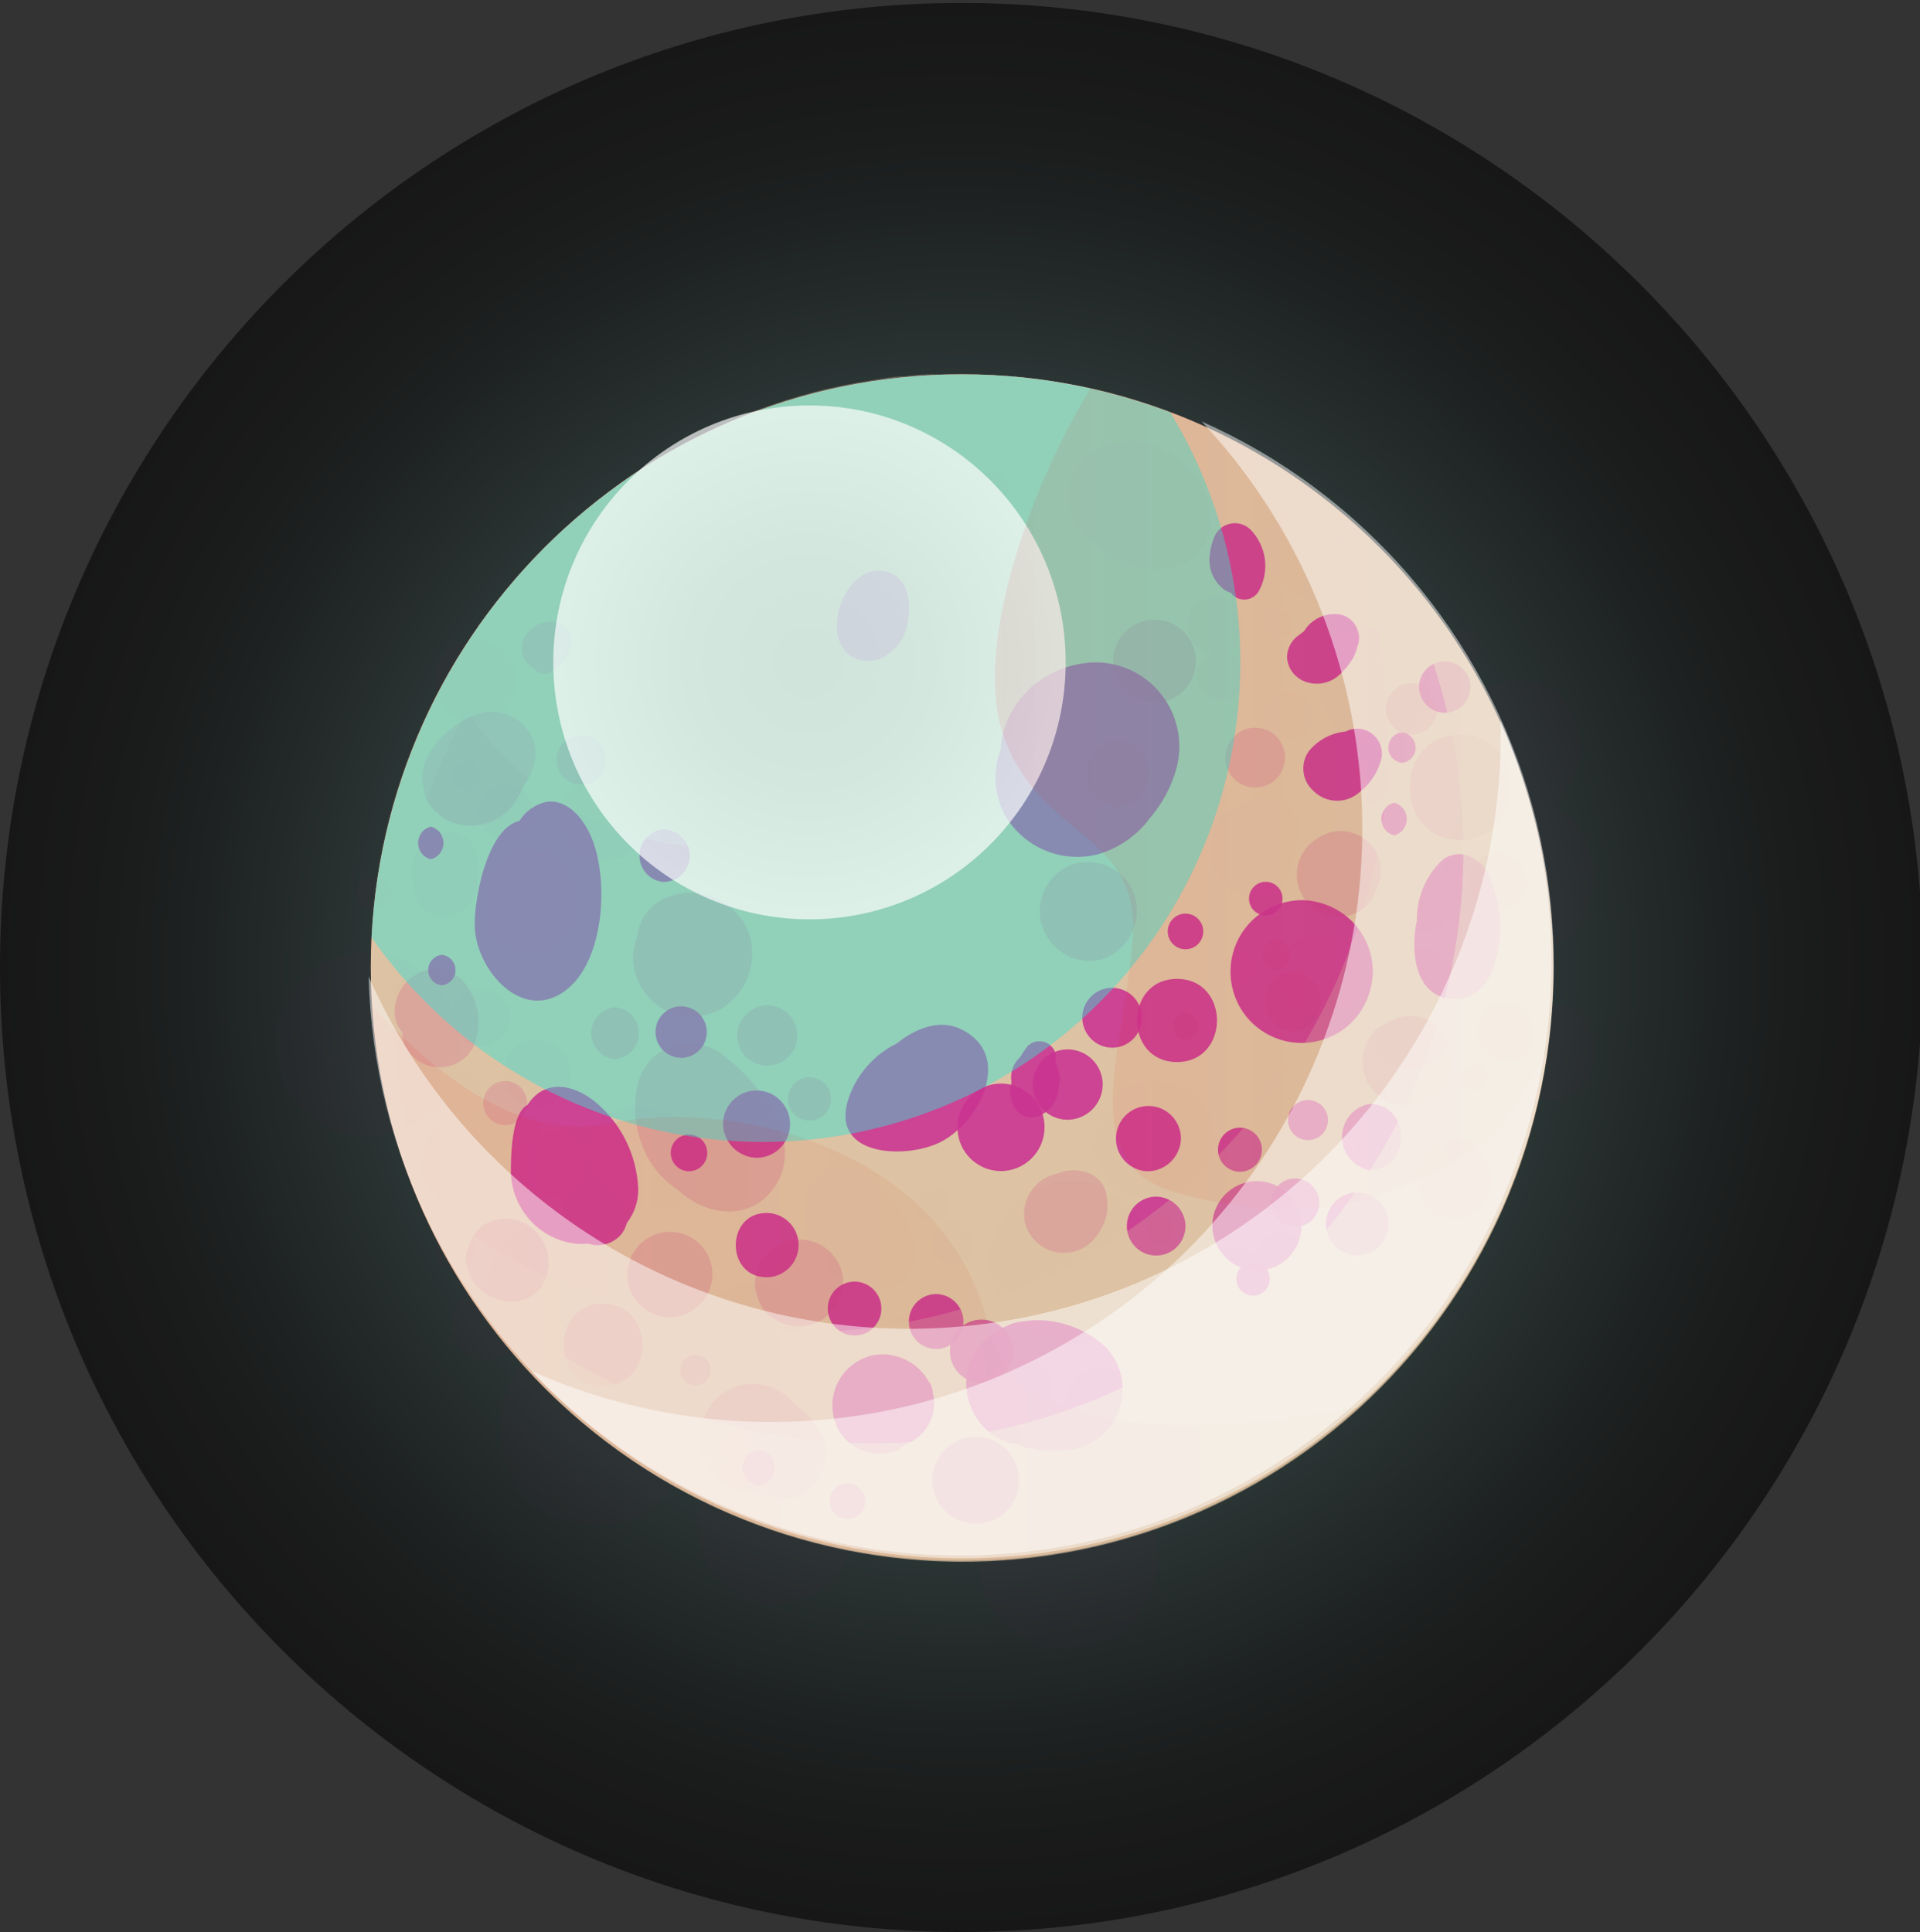 <svg width="624" height="628" viewBox="0 0 624 628" fill="none" xmlns="http://www.w3.org/2000/svg">
<rect x="0" y="0" width="624" height="628" fill="#333333" stroke="none"/>
<g clip-path="url(#clip0_3_6134)">
<path style="mix-blend-mode:screen" opacity="0.54" d="M312.477 628C485.055 628 624.958 487.631 624.958 314.477C624.958 141.323 485.055 0.954 312.477 0.954C139.899 0.954 -0.003 141.323 -0.003 314.477C-0.003 487.631 139.899 628 312.477 628Z" fill="url(#paint0_radial_3_6134)"/>
<path style="mix-blend-mode:multiply" opacity="0.68" d="M312.644 507.284C418.753 507.284 504.772 420.961 504.772 314.477C504.772 207.992 418.753 121.67 312.644 121.67C206.534 121.67 120.516 207.992 120.516 314.477C120.516 420.961 206.534 507.284 312.644 507.284Z" fill="url(#paint1_linear_3_6134)"/>
<path d="M312.642 507.283C418.751 507.283 504.77 420.96 504.77 314.476C504.77 207.992 418.751 121.669 312.642 121.669C206.532 121.669 120.514 207.992 120.514 314.476C120.514 420.96 206.532 507.283 312.642 507.283Z" fill="#DDC3A3"/>
<g opacity="0.89">
<path opacity="0.89" d="M487.449 298.283C487.147 294.382 486.209 290.557 484.672 286.961C484.272 285.113 483.449 283.384 482.267 281.912C481.086 280.44 479.578 279.266 477.864 278.483C476.204 277.693 474.335 277.459 472.532 277.813C470.729 278.167 469.086 279.092 467.844 280.452C463.007 285.497 460.363 292.265 460.492 299.268C458.368 308.675 459.566 323.826 471.819 324.702C485.107 325.631 488.211 308.238 487.449 298.283Z" fill="#C8228F"/>
<path opacity="0.89" d="M438.597 237.243L437.29 237.79C434.966 238.01 432.709 238.695 430.652 239.803C428.594 240.911 426.778 242.421 425.31 244.244C423.939 246.23 423.353 248.656 423.665 251.052C423.977 253.448 425.165 255.642 426.998 257.207C428.928 259.083 431.48 260.176 434.164 260.277C436.847 260.378 439.474 259.479 441.538 257.754L441.974 257.371C445.133 254.936 447.455 251.57 448.618 247.744C449.138 246.322 449.25 244.781 448.941 243.297C448.633 241.813 447.915 240.446 446.871 239.352C445.827 238.258 444.498 237.48 443.035 237.107C441.572 236.734 440.035 236.781 438.597 237.243V237.243Z" fill="#C8228F"/>
<path opacity="0.89" d="M289.766 340.076C282.853 344.013 277.722 350.48 275.443 358.126C270.433 376.285 295.048 376.668 305.722 371.198C318.138 364.908 329.52 343.193 312.584 334.661C305.722 331.16 297.825 334.004 291.345 339.255L289.766 340.076Z" fill="#C8228F"/>
<path opacity="0.89" d="M337.636 362.774C339.546 361.972 341.177 360.619 342.321 358.886C343.465 357.153 344.071 355.117 344.062 353.038C344.63 351.241 344.534 349.299 343.79 347.568C343.624 346.733 343.35 345.924 342.973 345.162C343.242 344.275 343.263 343.331 343.033 342.433C342.802 341.536 342.329 340.719 341.666 340.075C341.159 339.562 340.557 339.155 339.893 338.877C339.23 338.6 338.518 338.457 337.799 338.457C337.08 338.457 336.368 338.6 335.705 338.877C335.041 339.155 334.439 339.562 333.933 340.075C333.066 341.212 332.266 342.399 331.537 343.63C330.446 344.612 329.616 345.851 329.122 347.236C328.628 348.62 328.484 350.107 328.705 351.561C328.705 352.382 328.432 353.202 328.378 354.022C327.997 359.437 331.645 364.798 337.636 362.774Z" fill="#C8228F"/>
<path opacity="0.89" d="M184.604 321.312C196.53 311.357 197.892 285.54 192.174 272.085C189.723 266.341 184.767 259.833 177.797 260.598C175.956 260.971 174.21 261.716 172.665 262.788C171.121 263.86 169.809 265.236 168.811 266.834C157.92 269.24 153.4 294.839 154.434 303.043C156.014 316.827 170.826 332.798 184.604 321.312Z" fill="#C8228F"/>
<path opacity="0.89" d="M279.744 214.542C281.472 214.929 283.267 214.887 284.975 214.42C286.684 213.953 288.252 213.075 289.547 211.862C291.447 210.463 292.934 208.573 293.849 206.392C296.354 200.156 296.789 188.998 289.165 186.154C274.08 180.684 264.387 211.151 279.744 214.542Z" fill="#C8228F"/>
<path opacity="0.89" d="M192.722 357.576C184.717 351.669 176.385 351.505 171.484 359.108C166.038 361.843 166.038 376.72 166.038 380.987C166.163 386.729 168.337 392.236 172.166 396.502C175.994 400.769 181.222 403.513 186.895 404.233C188.344 404.37 189.803 404.37 191.252 404.233C193.189 404.868 195.274 404.889 197.223 404.292C199.171 403.695 200.89 402.509 202.144 400.896C202.876 399.874 203.411 398.724 203.723 397.505C206.166 394.391 207.473 390.53 207.426 386.566C207.216 380.952 205.791 375.451 203.252 370.445C200.713 365.439 197.12 361.048 192.722 357.576Z" fill="#C8228F"/>
<path opacity="0.89" d="M326.74 265.192C329.754 270.264 334.321 274.22 339.759 276.468C345.198 278.716 351.215 279.135 356.91 277.663C363.757 275.649 369.75 271.419 373.955 265.629C377.527 261.41 380.23 256.52 381.906 251.244C383.251 247.16 383.618 242.814 382.977 238.561C382.336 234.308 380.705 230.266 378.216 226.765C375.728 223.264 372.452 220.402 368.656 218.411C364.859 216.42 360.648 215.357 356.365 215.308C350.97 215.327 345.668 216.72 340.954 219.356C337.196 221.352 333.906 224.132 331.304 227.509C328.703 230.886 326.849 234.782 325.869 238.937C325.518 240.502 325.299 242.094 325.215 243.696C323.883 247.172 323.33 250.899 323.593 254.614C323.857 258.329 324.931 261.94 326.74 265.192V265.192Z" fill="#C8228F"/>
<path opacity="0.89" d="M402.979 366.549C401.087 366.549 399.273 367.304 397.935 368.648C396.597 369.992 395.845 371.814 395.845 373.715C395.845 375.615 396.597 377.437 397.935 378.781C399.273 380.125 401.087 380.88 402.979 380.88C404.871 380.88 406.686 380.125 408.024 378.781C409.362 377.437 410.113 375.615 410.113 373.715C410.113 371.814 409.362 369.992 408.024 368.648C406.686 367.304 404.871 366.549 402.979 366.549V366.549Z" fill="#C8228F"/>
<path opacity="0.89" d="M359.415 437.925C353.195 432.156 345.009 429.004 336.543 429.119C334.236 429.224 331.941 429.517 329.681 429.994C326.187 431.155 322.964 433.016 320.206 435.464C317.596 437.923 315.708 441.054 314.747 444.517C313.787 447.979 313.791 451.64 314.76 455.1C315.654 458.479 317.418 461.563 319.874 464.04C322.331 466.517 325.394 468.301 328.756 469.212H329.899C331.359 469.852 332.871 470.365 334.419 470.743C339.701 471.837 345.149 471.837 350.43 470.743C353.715 469.82 356.707 468.059 359.113 465.631C361.52 463.203 363.261 460.191 364.165 456.887C365.07 453.583 365.108 450.101 364.275 446.778C363.443 443.455 361.769 440.406 359.415 437.925Z" fill="#C8228F"/>
<path opacity="0.89" d="M303.162 452.145C303.01 451.468 302.791 450.809 302.509 450.176V449.848L302.018 449.465C301.739 448.845 301.392 448.258 300.984 447.714L300.439 446.894L300.004 446.402C298.138 444.188 295.751 442.477 293.059 441.427C290.367 440.376 287.456 440.018 284.592 440.385C282.256 440.749 280.024 441.609 278.046 442.909C276.067 444.209 274.388 445.917 273.12 447.921C271.852 449.925 271.024 452.177 270.692 454.528C270.36 456.879 270.532 459.274 271.195 461.553C271.789 463.615 272.811 465.528 274.193 467.166C275.576 468.803 277.288 470.128 279.218 471.053C281.147 471.978 283.249 472.482 285.386 472.532C287.523 472.582 289.647 472.177 291.617 471.344C292.49 470.886 293.311 470.336 294.068 469.703C296.671 468.698 298.95 466.995 300.657 464.78C301.981 463.088 302.892 461.109 303.317 459.001C303.743 456.892 303.671 454.713 303.108 452.637L303.162 452.145Z" fill="#C8228F"/>
<path opacity="0.89" d="M304.253 420.642C302.495 420.642 300.777 421.167 299.316 422.149C297.855 423.131 296.718 424.527 296.047 426.159C295.377 427.791 295.204 429.587 295.551 431.318C295.898 433.049 296.749 434.637 297.996 435.882C299.243 437.126 300.83 437.971 302.555 438.309C304.281 438.647 306.067 438.462 307.688 437.779C309.309 437.096 310.692 435.945 311.661 434.471C312.629 432.998 313.141 431.269 313.13 429.503C313.101 427.153 312.155 424.907 310.495 423.25C308.835 421.593 306.594 420.657 304.253 420.642V420.642Z" fill="#C8228F"/>
<path opacity="0.89" d="M445.027 358.833C442.534 359.308 440.285 360.641 438.667 362.603C437.049 364.566 436.164 367.034 436.164 369.581C436.164 372.129 437.049 374.597 438.667 376.559C440.285 378.521 442.534 379.855 445.027 380.329C458.805 380.329 458.859 358.833 445.027 358.833Z" fill="#C8228F"/>
<path opacity="0.89" d="M441.104 387.605C438.403 387.605 435.812 388.683 433.903 390.601C431.993 392.519 430.92 395.121 430.92 397.833C430.92 400.546 431.993 403.148 433.903 405.066C435.812 406.984 438.403 408.062 441.104 408.062C443.804 408.062 446.395 406.984 448.305 405.066C450.214 403.148 451.287 400.546 451.287 397.833C451.287 395.121 450.214 392.519 448.305 390.601C446.395 388.683 443.804 387.605 441.104 387.605Z" fill="#C8228F"/>
<path opacity="0.89" d="M407.229 410.25C405.784 410.25 404.399 410.827 403.378 411.852C402.356 412.878 401.783 414.269 401.783 415.72C401.783 417.171 402.356 418.562 403.378 419.588C404.399 420.613 405.784 421.19 407.229 421.19C408.673 421.19 410.058 420.613 411.079 419.588C412.101 418.562 412.674 417.171 412.674 415.72C412.674 414.269 412.101 412.878 411.079 411.852C410.058 410.827 408.673 410.25 407.229 410.25Z" fill="#C8228F"/>
<path opacity="0.89" d="M425.095 357.578C423.376 357.578 421.728 358.263 420.512 359.484C419.297 360.705 418.614 362.36 418.614 364.087C418.614 365.813 419.297 367.468 420.512 368.689C421.728 369.91 423.376 370.595 425.095 370.595C426.813 370.595 428.462 369.91 429.677 368.689C430.892 367.468 431.575 365.813 431.575 364.087C431.575 362.36 430.892 360.705 429.677 359.484C428.462 358.263 426.813 357.578 425.095 357.578Z" fill="#C8228F"/>
<path opacity="0.89" d="M420.954 383.064C419.403 383.064 417.886 383.526 416.597 384.391C415.307 385.257 414.302 386.487 413.709 387.926C413.115 389.365 412.96 390.949 413.262 392.477C413.565 394.005 414.312 395.408 415.409 396.509C416.505 397.611 417.903 398.361 419.424 398.665C420.945 398.969 422.522 398.813 423.955 398.217C425.388 397.621 426.612 396.611 427.474 395.316C428.336 394.021 428.796 392.498 428.796 390.94C428.767 388.86 427.932 386.873 426.468 385.402C425.003 383.931 423.025 383.092 420.954 383.064V383.064Z" fill="#C8228F"/>
<path opacity="0.89" d="M375.754 388.972C373.869 388.972 372.026 389.533 370.459 390.585C368.892 391.637 367.67 393.132 366.949 394.881C366.228 396.63 366.039 398.555 366.407 400.411C366.774 402.268 367.682 403.974 369.015 405.312C370.348 406.651 372.046 407.563 373.895 407.932C375.743 408.301 377.659 408.112 379.401 407.387C381.142 406.663 382.631 405.436 383.678 403.862C384.725 402.288 385.284 400.437 385.284 398.544C385.256 396.014 384.243 393.596 382.461 391.807C380.68 390.018 378.273 389 375.754 388.972Z" fill="#C8228F"/>
<path opacity="0.89" d="M423.026 292.594C416.909 292.684 411.06 295.132 406.689 299.431C404.542 301.585 402.838 304.143 401.676 306.959C400.514 309.774 399.916 312.792 399.916 315.84C399.916 318.888 400.514 321.906 401.676 324.722C402.838 327.538 404.542 330.095 406.689 332.249C411.034 336.578 416.906 339.007 423.026 339.007C429.146 339.007 435.018 336.578 439.364 332.249C443.653 327.865 446.092 321.987 446.171 315.84C446.15 309.682 443.702 303.782 439.364 299.431C434.992 295.132 429.143 292.684 423.026 292.594Z" fill="#C8228F"/>
<path opacity="0.89" d="M385.287 308.566C386.818 308.566 388.286 307.956 389.368 306.868C390.451 305.781 391.059 304.306 391.059 302.769C391.059 301.231 390.451 299.756 389.368 298.669C388.286 297.582 386.818 296.971 385.287 296.971C383.756 296.971 382.287 297.582 381.205 298.669C380.122 299.756 379.514 301.231 379.514 302.769C379.514 304.306 380.122 305.781 381.205 306.868C382.287 307.956 383.756 308.566 385.287 308.566V308.566Z" fill="#C8228F"/>
<path opacity="0.89" d="M382.507 318.195C365.244 318.195 365.189 345.216 382.507 345.216C399.825 345.216 399.879 318.195 382.507 318.195Z" fill="#C8228F"/>
<path opacity="0.89" d="M423.024 221.056C425.108 222.119 427.478 222.48 429.783 222.086C432.087 221.692 434.204 220.564 435.821 218.868C437.044 217.673 438.139 216.353 439.089 214.93C439.486 214.36 439.832 213.756 440.124 213.125C440.45 212.414 440.723 211.703 440.995 210.937C441.008 210.791 441.008 210.645 440.995 210.499C441.467 209.519 441.713 208.444 441.713 207.354C441.713 206.265 441.467 205.19 440.995 204.209C440.431 202.859 439.486 201.705 438.276 200.888C437.066 200.072 435.645 199.629 434.188 199.615C432.445 199.542 430.709 199.863 429.107 200.554C427.505 201.245 426.077 202.289 424.93 203.607C424.549 204.1 424.167 204.592 423.786 205.194L422.044 206.506C420.907 207.301 419.974 208.355 419.321 209.581C418.668 210.807 418.313 212.172 418.286 213.562C418.355 215.118 418.829 216.629 419.66 217.943C420.492 219.258 421.651 220.331 423.024 221.056V221.056Z" fill="#C8228F"/>
<path opacity="0.89" d="M399.987 192.665C400.538 193.42 401.272 194.022 402.12 194.411C402.968 194.8 403.901 194.964 404.83 194.887C405.759 194.81 406.653 194.495 407.426 193.972C408.199 193.449 408.826 192.735 409.245 191.899C410.935 188.722 411.566 185.085 411.046 181.522C410.527 177.958 408.884 174.656 406.359 172.099C405.463 171.229 404.36 170.606 403.155 170.29C401.949 169.974 400.683 169.976 399.479 170.295C398.274 170.614 397.172 171.239 396.279 172.111C395.385 172.983 394.731 174.071 394.378 175.271C393.536 177.509 393.094 179.88 393.071 182.272C393.095 183.88 393.445 185.466 394.101 186.934C394.756 188.401 395.703 189.718 396.883 190.805C397.734 191.692 398.806 192.335 399.987 192.665V192.665Z" fill="#C8228F"/>
<path opacity="0.89" d="M275.443 493.718C276.974 493.718 278.442 493.107 279.524 492.02C280.607 490.932 281.215 489.458 281.215 487.92C281.215 486.382 280.607 484.908 279.524 483.82C278.442 482.733 276.974 482.122 275.443 482.122C273.912 482.122 272.443 482.733 271.361 483.82C270.278 484.908 269.67 486.382 269.67 487.92C269.67 489.458 270.278 490.932 271.361 492.02C272.443 493.107 273.912 493.718 275.443 493.718Z" fill="#C8228F"/>
<path opacity="0.89" d="M246.581 482.886C248.022 482.746 249.36 482.072 250.333 480.995C251.306 479.918 251.845 478.516 251.845 477.061C251.845 475.607 251.306 474.205 250.333 473.128C249.36 472.051 248.022 471.376 246.581 471.236C245.14 471.376 243.802 472.051 242.829 473.128C241.856 474.205 241.316 475.607 241.316 477.061C241.316 478.516 241.856 479.918 242.829 480.995C243.802 482.072 245.14 482.746 246.581 482.886V482.886Z" fill="#C8228F"/>
<path opacity="0.89" d="M223.925 380.713C225.5 380.713 227.009 380.085 228.123 378.967C229.236 377.849 229.861 376.332 229.861 374.751C229.861 373.17 229.236 371.653 228.123 370.535C227.009 369.417 225.5 368.789 223.925 368.789C222.351 368.789 220.841 369.417 219.728 370.535C218.615 371.653 217.989 373.17 217.989 374.751C217.989 376.332 218.615 377.849 219.728 378.967C220.841 380.085 222.351 380.713 223.925 380.713V380.713Z" fill="#C8228F"/>
<path opacity="0.89" d="M143.599 320.273C144.816 320.144 145.944 319.567 146.763 318.653C147.582 317.739 148.036 316.553 148.036 315.323C148.036 314.093 147.582 312.906 146.763 311.992C145.944 311.078 144.816 310.501 143.599 310.373C142.381 310.501 141.254 311.078 140.434 311.992C139.615 312.906 139.162 314.093 139.162 315.323C139.162 316.553 139.615 317.739 140.434 318.653C141.254 319.567 142.381 320.144 143.599 320.273V320.273Z" fill="#C8228F"/>
<path opacity="0.89" d="M469.53 231.716C471.178 231.716 472.789 231.225 474.159 230.305C475.529 229.386 476.597 228.079 477.228 226.55C477.858 225.021 478.023 223.338 477.702 221.715C477.38 220.091 476.587 218.6 475.421 217.43C474.256 216.259 472.772 215.462 471.155 215.139C469.539 214.816 467.864 214.982 466.341 215.616C464.819 216.249 463.517 217.322 462.602 218.698C461.686 220.074 461.198 221.692 461.198 223.347C461.226 225.558 462.113 227.67 463.669 229.233C465.226 230.797 467.329 231.687 469.53 231.716V231.716Z" fill="#C8228F"/>
<path opacity="0.89" d="M455.643 247.965C456.861 247.836 457.988 247.259 458.807 246.345C459.627 245.431 460.08 244.244 460.08 243.014C460.08 241.785 459.627 240.598 458.807 239.684C457.988 238.77 456.861 238.193 455.643 238.064C454.425 238.193 453.298 238.77 452.479 239.684C451.66 240.598 451.206 241.785 451.206 243.014C451.206 244.244 451.66 245.431 452.479 246.345C453.298 247.259 454.425 247.836 455.643 247.965V247.965Z" fill="#C8228F"/>
<path opacity="0.89" d="M453.088 271.539C454.265 271.243 455.311 270.56 456.057 269.598C456.804 268.637 457.21 267.453 457.21 266.233C457.21 265.014 456.804 263.83 456.057 262.869C455.311 261.907 454.265 261.224 453.088 260.928C451.91 261.224 450.865 261.907 450.118 262.869C449.372 263.83 448.966 265.014 448.966 266.233C448.966 267.453 449.372 268.637 450.118 269.598C450.865 270.56 451.91 271.243 453.088 271.539Z" fill="#C8228F"/>
<path opacity="0.89" d="M411.373 297.572C412.817 297.572 414.202 296.995 415.224 295.97C416.245 294.944 416.819 293.553 416.819 292.102C416.819 290.651 416.245 289.26 415.224 288.234C414.202 287.208 412.817 286.632 411.373 286.632C409.928 286.632 408.543 287.208 407.522 288.234C406.501 289.26 405.927 290.651 405.927 292.102C405.927 293.553 406.501 294.944 407.522 295.97C408.543 296.995 409.928 297.572 411.373 297.572Z" fill="#C8228F"/>
<path opacity="0.89" d="M361.433 340.566C363.35 340.566 365.224 339.995 366.818 338.925C368.412 337.856 369.655 336.335 370.388 334.556C371.122 332.777 371.314 330.819 370.94 328.931C370.566 327.042 369.643 325.307 368.287 323.946C366.931 322.584 365.204 321.657 363.324 321.281C361.444 320.905 359.494 321.098 357.723 321.835C355.952 322.572 354.438 323.82 353.373 325.421C352.308 327.022 351.739 328.905 351.739 330.83C351.768 333.403 352.798 335.863 354.61 337.683C356.422 339.503 358.871 340.538 361.433 340.566V340.566Z" fill="#C8228F"/>
<path opacity="0.89" d="M346.999 363.976C350.009 363.947 352.888 362.734 355.016 360.596C357.144 358.458 358.352 355.567 358.381 352.544C358.381 350.283 357.713 348.073 356.463 346.193C355.212 344.313 353.434 342.848 351.355 341.983C349.275 341.117 346.987 340.891 344.779 341.332C342.571 341.773 340.543 342.862 338.951 344.461C337.359 346.059 336.275 348.096 335.836 350.314C335.397 352.531 335.622 354.83 336.484 356.919C337.345 359.008 338.804 360.793 340.676 362.049C342.548 363.305 344.748 363.976 346.999 363.976V363.976Z" fill="#C8228F"/>
<path opacity="0.89" d="M325.38 380.659C329.112 380.631 332.683 379.129 335.322 376.478C337.961 373.828 339.456 370.241 339.484 366.493C339.495 363.675 338.672 360.918 337.121 358.571C335.569 356.224 333.358 354.393 330.769 353.31C328.179 352.227 325.328 351.94 322.576 352.487C319.825 353.034 317.297 354.39 315.313 356.382C313.33 358.374 311.98 360.913 311.436 363.677C310.891 366.441 311.176 369.305 312.254 371.905C313.333 374.506 315.156 376.727 317.493 378.285C319.83 379.844 322.575 380.67 325.38 380.659Z" fill="#C8228F"/>
<path opacity="0.89" d="M317.156 495.357C319.943 495.346 322.665 494.506 324.977 492.943C327.289 491.38 329.089 489.163 330.148 486.574C331.207 483.984 331.479 481.138 330.928 478.393C330.378 475.649 329.03 473.13 327.055 471.154C325.081 469.178 322.567 467.834 319.833 467.292C317.098 466.75 314.265 467.034 311.691 468.108C309.117 469.181 306.917 470.997 305.37 473.326C303.822 475.654 302.997 478.391 302.997 481.19C303.039 484.944 304.546 488.53 307.194 491.179C309.842 493.829 313.419 495.328 317.156 495.357V495.357Z" fill="#C8228F"/>
<path opacity="0.89" d="M319.717 449.469C322.297 449.28 324.709 448.117 326.47 446.215C328.231 444.312 329.209 441.811 329.209 439.214C329.209 436.616 328.231 434.115 326.47 432.212C324.709 430.31 322.297 429.147 319.717 428.958C318.314 428.855 316.904 429.044 315.576 429.512C314.249 429.981 313.031 430.72 312.001 431.682C310.97 432.644 310.148 433.81 309.585 435.106C309.023 436.402 308.733 437.8 308.733 439.214C308.733 440.627 309.023 442.025 309.585 443.321C310.148 444.617 310.97 445.783 312.001 446.745C313.031 447.707 314.249 448.446 315.576 448.915C316.904 449.384 318.314 449.572 319.717 449.469V449.469Z" fill="#C8228F"/>
<path opacity="0.89" d="M277.731 434.098C279.457 434.098 281.143 433.583 282.577 432.619C284.011 431.655 285.128 430.285 285.786 428.683C286.444 427.081 286.613 425.318 286.273 423.619C285.932 421.92 285.097 420.361 283.873 419.139C282.649 417.917 281.091 417.088 279.397 416.757C277.703 416.425 275.95 416.606 274.359 417.277C272.767 417.948 271.41 419.078 270.46 420.524C269.509 421.971 269.007 423.668 269.018 425.401C269.046 427.708 269.975 429.912 271.604 431.539C273.234 433.165 275.434 434.084 277.731 434.098Z" fill="#C8228F"/>
<path opacity="0.89" d="M249.14 415.169C251.899 415.169 254.545 414.069 256.495 412.109C258.446 410.15 259.542 407.493 259.542 404.722C259.542 401.951 258.446 399.294 256.495 397.335C254.545 395.376 251.899 394.275 249.14 394.275C235.798 394.275 235.798 415.169 249.14 415.169Z" fill="#C8228F"/>
<path opacity="0.89" d="M408.426 413.039C411.296 413.05 414.104 412.205 416.494 410.61C418.885 409.016 420.75 406.744 421.853 404.083C422.956 401.422 423.248 398.493 422.691 395.665C422.133 392.838 420.753 390.24 418.724 388.202C416.694 386.164 414.108 384.777 411.293 384.218C408.478 383.658 405.561 383.951 402.912 385.059C400.263 386.167 398.001 388.04 396.413 390.441C394.826 392.842 393.984 395.663 393.995 398.545C394.051 402.371 395.589 406.025 398.284 408.732C400.978 411.438 404.616 412.983 408.426 413.039V413.039Z" fill="#C8228F"/>
<path opacity="0.89" d="M373.247 380.715C376.023 380.632 378.663 379.488 380.627 377.515C382.591 375.543 383.73 372.891 383.812 370.103C383.812 368.005 383.193 365.953 382.032 364.208C380.871 362.463 379.221 361.103 377.29 360.3C375.36 359.497 373.236 359.287 371.186 359.696C369.137 360.105 367.255 361.116 365.777 362.6C364.299 364.084 363.293 365.975 362.886 368.033C362.478 370.092 362.687 372.225 363.487 374.164C364.286 376.103 365.641 377.76 367.378 378.926C369.115 380.092 371.158 380.715 373.247 380.715Z" fill="#C8228F"/>
<path opacity="0.89" d="M215.702 286.686C217.946 286.658 220.091 285.75 221.678 284.156C223.265 282.561 224.169 280.408 224.197 278.153C224.156 275.898 223.249 273.746 221.666 272.146C220.084 270.546 217.947 269.622 215.702 269.566C213.559 269.738 211.56 270.715 210.102 272.301C208.643 273.887 207.834 275.967 207.834 278.126C207.834 280.285 208.643 282.365 210.102 283.951C211.56 285.537 213.559 286.514 215.702 286.686V286.686Z" fill="#C8228F"/>
<path opacity="0.89" d="M140.005 279.304C141.183 279.008 142.228 278.325 142.975 277.363C143.721 276.402 144.127 275.218 144.127 273.999C144.127 272.779 143.721 271.595 142.975 270.634C142.228 269.673 141.183 268.989 140.005 268.693C138.828 268.989 137.782 269.673 137.036 270.634C136.289 271.595 135.883 272.779 135.883 273.999C135.883 275.218 136.289 276.402 137.036 277.363C137.782 278.325 138.828 279.008 140.005 279.304Z" fill="#C8228F"/>
<path opacity="0.89" d="M221.365 343.847C223.013 343.847 224.624 343.356 225.994 342.436C227.364 341.517 228.432 340.21 229.062 338.681C229.693 337.151 229.858 335.469 229.537 333.845C229.215 332.222 228.422 330.731 227.256 329.561C226.091 328.39 224.606 327.593 222.99 327.27C221.374 326.947 219.699 327.113 218.176 327.746C216.654 328.38 215.352 329.453 214.437 330.829C213.521 332.205 213.033 333.823 213.033 335.478C213.047 337.693 213.929 339.813 215.489 341.38C217.048 342.946 219.159 343.832 221.365 343.847V343.847Z" fill="#C8228F"/>
<path opacity="0.89" d="M245.873 376.34C248.027 376.34 250.132 375.698 251.924 374.496C253.715 373.294 255.111 371.585 255.935 369.587C256.759 367.588 256.975 365.388 256.555 363.266C256.135 361.144 255.097 359.195 253.574 357.665C252.051 356.135 250.11 355.093 247.997 354.671C245.885 354.249 243.695 354.466 241.705 355.293C239.714 356.121 238.013 357.524 236.817 359.323C235.62 361.122 234.981 363.237 234.981 365.4C235.05 368.28 236.22 371.022 238.248 373.059C240.275 375.095 243.006 376.27 245.873 376.34V376.34Z" fill="#C8228F"/>
</g>
<g style="mix-blend-mode:multiply" opacity="0.44">
<g style="mix-blend-mode:multiply" opacity="0.44">
<path d="M349.726 280.672C345.661 281.786 342.199 284.471 340.097 288.14C337.995 291.808 337.424 296.163 338.508 300.253C338.974 301.781 339.613 303.249 340.414 304.629C342.202 307.468 344.803 309.699 347.874 311.029C351.055 312.471 354.634 312.761 358.004 311.849C360.69 310.977 363.106 309.419 365.015 307.33C366.923 305.24 368.26 302.689 368.895 299.925V300.582V300.253C369.661 297.547 369.691 294.684 368.983 291.962C368.274 289.24 366.852 286.758 364.865 284.774C362.873 282.891 360.449 281.531 357.808 280.816C355.167 280.1 352.391 280.051 349.726 280.672V280.672Z" fill="#CA327B"/>
</g>
<g style="mix-blend-mode:multiply" opacity="0.44">
<path d="M260.358 402.923C257.707 402.864 255.089 403.524 252.779 404.833C250.47 406.142 248.554 408.052 247.233 410.362C246.17 412.196 245.551 414.256 245.428 416.375C245.305 418.495 245.681 420.613 246.525 422.559C247.104 424.226 248.076 425.727 249.357 426.935C251.717 429.231 254.774 430.667 258.041 431.014C261.309 431.361 264.597 430.599 267.383 428.849C269.77 427.165 271.653 424.857 272.829 422.176C274.091 419.339 274.341 416.152 273.537 413.151C272.683 410.275 270.952 407.74 268.587 405.905C266.223 404.07 263.344 403.027 260.358 402.923V402.923Z" fill="#CA327B"/>
</g>
<g style="mix-blend-mode:multiply" opacity="0.44">
<path d="M231.558 414.355C231.568 411.6 230.763 408.905 229.245 406.61C227.727 404.316 225.564 402.527 223.031 401.47C220.498 400.414 217.71 400.137 215.02 400.676C212.33 401.215 209.861 402.545 207.925 404.496C205.989 406.448 204.675 408.934 204.15 411.637C203.624 414.341 203.91 417.141 204.972 419.681C206.034 422.22 207.824 424.386 210.114 425.902C212.404 427.417 215.091 428.215 217.834 428.193C221.461 428.123 224.919 426.641 227.48 424.059C230.04 421.478 231.502 417.998 231.558 414.355Z" fill="#CA327B"/>
</g>
<g style="mix-blend-mode:multiply" opacity="0.44">
<path d="M164.192 365.726C166.084 365.726 167.899 364.971 169.237 363.627C170.575 362.283 171.326 360.461 171.326 358.561C171.326 356.66 170.575 354.838 169.237 353.494C167.899 352.15 166.084 351.395 164.192 351.395C162.3 351.395 160.486 352.15 159.148 353.494C157.81 354.838 157.058 356.66 157.058 358.561C157.058 360.461 157.81 362.283 159.148 363.627C160.486 364.971 162.3 365.726 164.192 365.726Z" fill="#CA327B"/>
</g>
<g style="mix-blend-mode:multiply" opacity="0.44">
<path d="M196.046 423.765C178.946 423.765 178.946 450.457 196.046 450.457C213.145 450.457 212.928 423.765 196.046 423.765Z" fill="#CA327B"/>
</g>
<g style="mix-blend-mode:multiply" opacity="0.44">
<path d="M226 440.387C224.686 440.387 223.425 440.911 222.496 441.845C221.567 442.778 221.045 444.044 221.045 445.364C221.045 446.684 221.567 447.95 222.496 448.884C223.425 449.817 224.686 450.342 226 450.342C227.315 450.342 228.575 449.817 229.504 448.884C230.434 447.95 230.956 446.684 230.956 445.364C230.956 444.044 230.434 442.778 229.504 441.845C228.575 440.911 227.315 440.387 226 440.387V440.387Z" fill="#CA327B"/>
</g>
<g style="mix-blend-mode:multiply" opacity="0.44">
<path d="M356.046 382.577C354.329 381.324 352.285 380.601 350.165 380.499C348.331 380.301 346.477 380.487 344.719 381.046L343.739 381.483C341.946 381.81 340.239 382.503 338.725 383.52C337.21 384.537 335.92 385.856 334.934 387.395C333.949 388.933 333.288 390.66 332.995 392.465C332.701 394.271 332.781 396.119 333.228 397.892C333.881 400.069 335.085 402.038 336.723 403.607C338.362 405.176 340.377 406.291 342.573 406.842C344.769 407.393 347.07 407.363 349.25 406.753C351.43 406.143 353.416 404.974 355.011 403.362C357.052 401.229 358.563 398.643 359.423 395.814C360.076 393.137 360.076 390.341 359.423 387.664C358.943 385.616 357.744 383.81 356.046 382.577V382.577Z" fill="#CA327B"/>
</g>
<g style="mix-blend-mode:multiply" opacity="0.44">
<path d="M447.588 288.439C448.916 285.718 449.188 282.598 448.351 279.687C447.397 276.379 445.197 273.574 442.218 271.869C439.239 270.163 435.715 269.691 432.395 270.553C429.688 271.393 427.222 272.875 425.206 274.874C423.7 276.457 422.597 278.382 421.989 280.484C421.382 282.587 421.287 284.805 421.715 286.952C422.142 289.099 423.079 291.111 424.445 292.817C425.811 294.523 427.567 295.873 429.563 296.753C431.46 297.641 433.541 298.065 435.633 297.989C437.725 297.913 439.769 297.339 441.598 296.315C443.07 295.471 444.358 294.339 445.387 292.986C446.416 291.633 447.164 290.087 447.588 288.439V288.439Z" fill="#CA327B"/>
</g>
<g style="mix-blend-mode:multiply" opacity="0.44">
<path d="M407.945 236.531C405.375 236.531 402.909 237.556 401.091 239.382C399.273 241.208 398.252 243.684 398.252 246.267C398.252 248.849 399.273 251.325 401.091 253.151C402.909 254.977 405.375 256.003 407.945 256.003C410.516 256.003 412.982 254.977 414.8 253.151C416.618 251.325 417.639 248.849 417.639 246.267C417.639 243.684 416.618 241.208 414.8 239.382C412.982 237.556 410.516 236.531 407.945 236.531Z" fill="#CA327B"/>
</g>
<g style="mix-blend-mode:multiply" opacity="0.44">
<path d="M375.213 228.438C377.876 228.438 380.478 227.645 382.692 226.158C384.905 224.671 386.629 222.557 387.645 220.086C388.662 217.614 388.925 214.895 388.402 212.272C387.878 209.65 386.592 207.243 384.705 205.356C382.818 203.469 380.416 202.186 377.804 201.671C375.191 201.156 372.484 201.431 370.028 202.462C367.571 203.493 365.474 205.233 364.002 207.462C362.531 209.691 361.751 212.309 361.762 214.983C361.79 218.552 363.219 221.966 365.736 224.485C368.254 227.004 371.659 228.424 375.213 228.438V228.438Z" fill="#CA327B"/>
</g>
<g style="mix-blend-mode:multiply" opacity="0.44">
<path d="M236.455 344.177C234.242 342.067 231.535 340.55 228.585 339.766C225.635 338.982 222.536 338.957 219.573 339.691C216.674 340.483 214.03 342.019 211.901 344.148C209.772 346.277 208.231 348.926 207.429 351.834C205.346 360.193 206.515 369.034 210.697 376.557C213.031 380.672 216.319 384.162 220.281 386.731C228.777 394.935 243.045 397.287 251.05 386.731C262.214 372.345 248.109 353.475 236.455 344.177Z" fill="#CA327B"/>
</g>
<g style="mix-blend-mode:multiply" opacity="0.44">
<path d="M258.67 456.909L258.18 456.526C256.503 454.306 254.309 452.535 251.791 451.366C249.272 450.198 246.507 449.669 243.737 449.826C240.968 449.983 238.279 450.82 235.907 452.265C233.535 453.71 231.553 455.717 230.134 458.112C228.6 460.598 227.698 463.425 227.508 466.344C227.318 469.263 227.846 472.184 229.045 474.849C230.415 478.045 232.7 480.759 235.608 482.648C238.517 484.538 241.919 485.516 245.383 485.46C246.16 485.567 246.947 485.567 247.724 485.46C249.809 486.644 252.164 487.266 254.559 487.266C256.954 487.266 259.308 486.644 261.393 485.46C263.098 484.383 264.57 482.974 265.724 481.316C266.877 479.658 267.688 477.785 268.11 475.807C268.531 473.829 268.554 471.786 268.176 469.799C267.799 467.812 267.03 465.921 265.913 464.238C264.064 461.291 261.591 458.788 258.67 456.909V456.909Z" fill="#CA327B"/>
</g>
<g style="mix-blend-mode:multiply" opacity="0.44">
<path d="M182.271 215.967C183.878 214.554 184.938 212.617 185.266 210.497C185.647 209.394 185.719 208.207 185.476 207.065C185.233 205.923 184.684 204.869 183.887 204.018C183.091 203.167 182.077 202.552 180.957 202.238C179.837 201.924 178.653 201.924 177.533 202.238C175.299 202.587 173.257 203.71 171.76 205.411C170.399 206.828 169.639 208.72 169.639 210.689C169.639 212.658 170.399 214.55 171.76 215.967C172.388 216.527 173.083 217.005 173.83 217.389C174.432 218.235 175.342 218.807 176.362 218.981C177.382 219.155 178.429 218.917 179.276 218.319L180.474 217.28C181.131 216.928 181.735 216.487 182.271 215.967V215.967Z" fill="#CA327B"/>
</g>
<g style="mix-blend-mode:multiply" opacity="0.44">
<path d="M137.829 256.935C138.035 258.406 138.538 259.82 139.305 261.089C140.073 262.359 141.09 263.458 142.295 264.32C143.154 265.137 144.104 265.853 145.126 266.453C149.039 268.48 153.574 268.93 157.805 267.71C162.037 266.49 165.644 263.692 167.89 259.889C168.935 258.337 169.794 256.666 170.449 254.912C173.079 251.485 174.323 247.187 173.935 242.878C173.492 240.785 172.594 238.815 171.306 237.11C170.018 235.405 168.371 234.007 166.483 233.014C164.595 232.022 162.513 231.46 160.384 231.368C158.255 231.277 156.132 231.659 154.166 232.486C148.208 234.863 143.167 239.1 139.79 244.574C138.609 246.367 137.824 248.392 137.486 250.515C137.148 252.637 137.265 254.807 137.829 256.881V256.935Z" fill="#CA327B"/>
</g>
<g style="mix-blend-mode:multiply" opacity="0.44">
<path d="M188.916 255.02C191.039 255.02 193.075 254.173 194.577 252.665C196.078 251.157 196.921 249.112 196.921 246.98C196.921 244.847 196.078 242.802 194.577 241.294C193.075 239.786 191.039 238.939 188.916 238.939C186.793 238.939 184.757 239.786 183.255 241.294C181.754 242.802 180.911 244.847 180.911 246.98C180.911 249.112 181.754 251.157 183.255 252.665C184.757 254.173 186.793 255.02 188.916 255.02V255.02Z" fill="#CA327B"/>
</g>
<g style="mix-blend-mode:multiply" opacity="0.44">
<path d="M208.189 320.437C209.478 322.81 211.249 324.884 213.388 326.524C215.528 328.164 217.987 329.333 220.606 329.955C225.205 331.031 230.039 330.348 234.166 328.04C237.143 326.261 239.647 323.783 241.463 320.82C242.917 318.377 243.864 315.665 244.248 312.845C244.632 310.025 244.444 307.156 243.696 304.411C242.852 301.586 241.386 298.988 239.407 296.811C237.427 294.633 234.984 292.931 232.26 291.831C229.763 290.763 227.077 290.212 224.363 290.212C221.649 290.212 218.963 290.763 216.467 291.831C213.848 292.924 211.581 294.723 209.918 297.031C208.255 299.338 207.261 302.063 207.045 304.903C206.058 307.412 205.647 310.112 205.845 312.802C206.043 315.492 206.845 318.102 208.189 320.437V320.437Z" fill="#CA327B"/>
</g>
<g style="mix-blend-mode:multiply" opacity="0.44">
<path d="M239.612 336.522C239.601 338.461 240.164 340.359 241.228 341.976C242.293 343.594 243.811 344.857 245.592 345.607C247.372 346.356 249.333 346.558 251.228 346.186C253.122 345.815 254.864 344.886 256.233 343.519C257.602 342.152 258.536 340.408 258.916 338.507C259.297 336.606 259.107 334.635 258.371 332.843C257.635 331.051 256.385 329.518 254.781 328.44C253.177 327.362 251.29 326.786 249.36 326.786C246.797 326.828 244.35 327.865 242.532 329.681C240.715 331.496 239.668 333.948 239.612 336.522V336.522Z" fill="#CA327B"/>
</g>
<g style="mix-blend-mode:multiply" opacity="0.44">
<path d="M263.086 364.195C264.934 364.195 266.707 363.458 268.015 362.145C269.322 360.832 270.056 359.051 270.056 357.194C270.056 355.337 269.322 353.557 268.015 352.244C266.707 350.931 264.934 350.193 263.086 350.193C261.237 350.193 259.464 350.931 258.157 352.244C256.849 353.557 256.115 355.337 256.115 357.194C256.115 359.051 256.849 360.832 258.157 362.145C259.464 363.458 261.237 364.195 263.086 364.195V364.195Z" fill="#CA327B"/>
</g>
<g style="mix-blend-mode:multiply" opacity="0.44">
<path d="M153.678 340.625C155.328 337.054 155.892 333.074 155.301 329.183C154.711 325.291 152.991 321.661 150.357 318.746C148.732 317.052 146.659 315.859 144.383 315.307C142.106 314.754 139.72 314.866 137.504 315.628C134.789 316.614 132.445 318.422 130.796 320.803C129.148 323.184 128.276 326.02 128.301 328.92C128.247 331.333 129.103 333.677 130.697 335.483C130.744 336.441 130.871 337.392 131.078 338.328C131.824 340.626 133.219 342.657 135.093 344.173C136.967 345.69 139.239 346.627 141.633 346.871C144.028 347.114 146.441 346.653 148.579 345.544C150.718 344.436 152.489 342.726 153.678 340.625V340.625Z" fill="#CA327B"/>
</g>
<g style="mix-blend-mode:multiply" opacity="0.44">
<path d="M199.914 344.233C202.015 344.062 203.974 343.104 205.403 341.548C206.832 339.992 207.625 337.953 207.625 335.837C207.625 333.72 206.832 331.681 205.403 330.125C203.974 328.57 202.015 327.611 199.914 327.441C197.814 327.611 195.854 328.57 194.425 330.125C192.996 331.681 192.203 333.72 192.203 335.837C192.203 337.953 192.996 339.992 194.425 341.548C195.854 343.104 197.814 344.062 199.914 344.233V344.233Z" fill="#CA327B"/>
</g>
<g style="mix-blend-mode:multiply" opacity="0.44">
<path d="M170.831 397.834C168.64 396.606 166.147 396.026 163.641 396.162C161.135 396.297 158.719 397.142 156.672 398.6C154.673 400.2 153.21 402.376 152.478 404.835C151.329 407.124 151.114 409.774 151.879 412.219C152.773 415.674 154.932 418.663 157.924 420.588C159.615 421.586 161.453 422.306 163.37 422.721C165.931 423.31 168.61 423.1 171.049 422.12C173.341 421.215 175.261 419.557 176.494 417.416C177.408 415.764 177.984 413.945 178.19 412.067C178.395 410.189 178.226 408.288 177.692 406.476C176.61 402.809 174.149 399.71 170.831 397.834V397.834Z" fill="#CA327B"/>
</g>
<g style="mix-blend-mode:multiply" opacity="0.44">
<path d="M479.231 354.567C480.357 354.567 481.438 354.118 482.234 353.318C483.031 352.518 483.478 351.432 483.478 350.301C483.478 349.169 483.031 348.084 482.234 347.284C481.438 346.484 480.357 346.035 479.231 346.035C478.104 346.035 477.024 346.484 476.227 347.284C475.43 348.084 474.983 349.169 474.983 350.301C474.983 351.432 475.43 352.518 476.227 353.318C477.024 354.118 478.104 354.567 479.231 354.567Z" fill="#CA327B"/>
</g>
<g style="mix-blend-mode:multiply" opacity="0.44">
<path d="M474.546 273.018C496.329 273.018 496.329 238.832 474.546 238.832C452.763 238.832 452.599 273.018 474.546 273.018Z" fill="#CA327B"/>
</g>
<g style="mix-blend-mode:multiply" opacity="0.44">
<path d="M477.433 286.417C477.422 288.27 477.959 290.083 478.976 291.629C479.992 293.174 481.443 294.381 483.143 295.098C484.844 295.814 486.718 296.007 488.528 295.652C490.338 295.298 492.003 294.411 493.31 293.105C494.618 291.799 495.51 290.133 495.874 288.317C496.238 286.501 496.057 284.618 495.354 282.906C494.65 281.193 493.457 279.729 491.924 278.699C490.392 277.669 488.589 277.119 486.745 277.119C484.298 277.161 481.961 278.152 480.225 279.885C478.489 281.619 477.489 283.96 477.433 286.417V286.417Z" fill="#CA327B"/>
</g>
<g style="mix-blend-mode:multiply" opacity="0.44">
<path d="M458.753 238.775C460.963 238.775 463.082 237.893 464.645 236.324C466.207 234.754 467.085 232.626 467.085 230.406C467.085 228.187 466.207 226.058 464.645 224.489C463.082 222.919 460.963 222.038 458.753 222.038C456.543 222.038 454.424 222.919 452.861 224.489C451.299 226.058 450.421 228.187 450.421 230.406C450.421 232.626 451.299 234.754 452.861 236.324C454.424 237.893 456.543 238.775 458.753 238.775V238.775Z" fill="#CA327B"/>
</g>
<g style="mix-blend-mode:multiply" opacity="0.44">
<path d="M372.11 246.324C372.11 245.996 372.11 245.722 371.729 245.394C371.369 244.679 370.89 244.032 370.313 243.48C368.385 241.754 365.923 240.749 363.342 240.635C361.637 240.649 359.965 241.104 358.486 241.957C357.007 242.81 355.773 244.031 354.901 245.503C354.089 246.873 353.564 248.394 353.358 249.974C353.152 251.554 353.27 253.16 353.703 254.693C354.086 256.064 354.755 257.338 355.666 258.429C356.578 259.519 357.71 260.402 358.989 261.018C360.267 261.635 361.662 261.97 363.079 262.001C364.497 262.033 365.905 261.76 367.209 261.202C368.444 260.718 369.565 259.982 370.503 259.04C371.44 258.099 372.173 256.972 372.655 255.732C373 254.894 373.22 254.009 373.308 253.106C373.576 251.953 373.607 250.758 373.401 249.592C373.196 248.426 372.756 247.314 372.11 246.324V246.324Z" fill="#CA327B"/>
</g>
<g style="mix-blend-mode:multiply" opacity="0.44">
<path d="M377.065 394.446C375.889 394.572 374.801 395.131 374.011 396.015C373.22 396.898 372.783 398.044 372.783 399.232C372.783 400.42 373.22 401.566 374.011 402.449C374.801 403.333 375.889 403.891 377.065 404.018C378.241 403.891 379.329 403.333 380.119 402.449C380.91 401.566 381.347 400.42 381.347 399.232C381.347 398.044 380.91 396.898 380.119 396.015C379.329 395.131 378.241 394.572 377.065 394.446Z" fill="#CA327B"/>
</g>
<g style="mix-blend-mode:multiply" opacity="0.44">
<path d="M445.681 367.753C444.468 367.753 443.304 368.237 442.446 369.099C441.588 369.961 441.106 371.129 441.106 372.348C441.106 373.566 441.588 374.735 442.446 375.597C443.304 376.458 444.468 376.942 445.681 376.942C446.894 376.942 448.058 376.458 448.916 375.597C449.773 374.735 450.255 373.566 450.255 372.348C450.255 371.129 449.773 369.961 448.916 369.099C448.058 368.237 446.894 367.753 445.681 367.753Z" fill="#CA327B"/>
</g>
<g style="mix-blend-mode:multiply" opacity="0.44">
<path d="M420.304 315.735C417.851 315.92 415.559 317.028 413.886 318.839C412.213 320.65 411.284 323.029 411.284 325.499C411.284 327.969 412.213 330.348 413.886 332.158C415.559 333.969 417.851 335.078 420.304 335.262C422.756 335.078 425.049 333.969 426.721 332.158C428.394 330.348 429.324 327.969 429.324 325.499C429.324 323.029 428.394 320.65 426.721 318.839C425.049 317.028 422.756 315.92 420.304 315.735V315.735Z" fill="#CA327B"/>
</g>
<g style="mix-blend-mode:multiply" opacity="0.44">
<path d="M414.806 315.297C416.024 315.168 417.151 314.591 417.97 313.677C418.789 312.763 419.243 311.577 419.243 310.347C419.243 309.117 418.789 307.931 417.97 307.016C417.151 306.102 416.024 305.525 414.806 305.397C413.588 305.525 412.461 306.102 411.642 307.016C410.822 307.931 410.369 309.117 410.369 310.347C410.369 311.577 410.822 312.763 411.642 313.677C412.461 314.591 413.588 315.168 414.806 315.297Z" fill="#CA327B"/>
</g>
<g style="mix-blend-mode:multiply" opacity="0.44">
<path d="M385.287 329.133C384.194 329.255 383.185 329.777 382.452 330.599C381.719 331.422 381.314 332.487 381.314 333.591C381.314 334.695 381.719 335.76 382.452 336.582C383.185 337.405 384.194 337.927 385.287 338.049C386.379 337.927 387.388 337.405 388.122 336.582C388.855 335.76 389.26 334.695 389.26 333.591C389.26 332.487 388.855 331.422 388.122 330.599C387.388 329.777 386.379 329.255 385.287 329.133V329.133Z" fill="#CA327B"/>
</g>
<g style="mix-blend-mode:multiply" opacity="0.44">
<path d="M497.472 331.759C497.146 330.823 496.688 329.939 496.111 329.134C495.325 328.123 494.336 327.289 493.208 326.688C492.08 326.086 490.839 325.73 489.565 325.642C488.291 325.555 487.012 325.737 485.813 326.179C484.614 326.62 483.521 327.31 482.605 328.204V328.204C481.4 329.489 480.581 331.09 480.244 332.823C479.907 334.555 480.065 336.348 480.699 337.995C480.699 338.706 481.244 339.362 481.571 340.018C482.017 340.786 482.546 341.502 483.15 342.152C484.416 343.448 486.02 344.358 487.779 344.777C488.977 345.072 490.223 345.113 491.438 344.898C492.652 344.682 493.809 344.214 494.834 343.525C495.859 342.835 496.729 341.939 497.39 340.892C498.05 339.846 498.486 338.673 498.67 337.448C498.844 335.474 498.426 333.493 497.472 331.759V331.759Z" fill="#CA327B"/>
</g>
<g style="mix-blend-mode:multiply" opacity="0.44">
<path d="M468.719 354.076C470.563 351.746 471.686 348.922 471.947 345.957C472.208 342.991 471.597 340.014 470.189 337.394C469.314 335.736 468.104 334.28 466.635 333.12C465.167 331.96 463.473 331.121 461.663 330.658C459.852 330.194 457.966 330.116 456.123 330.428C454.281 330.741 452.524 331.436 450.966 332.471C449.267 333.147 447.728 334.172 446.446 335.479C445.04 337.055 443.998 338.923 443.396 340.951C442.794 342.979 442.647 345.115 442.964 347.207C443.282 349.298 444.056 351.293 445.233 353.049C446.409 354.804 447.958 356.276 449.768 357.358C452.776 359.246 456.371 359.955 459.867 359.35C463.363 358.745 466.514 356.867 468.719 354.076V354.076Z" fill="#CA327B"/>
</g>
<g style="mix-blend-mode:multiply" opacity="0.44">
<path d="M476.016 370.43C473.087 369.737 470.007 370.145 467.357 371.578C465.573 372.54 464.071 373.955 463.001 375.681C461.384 377.796 460.436 380.349 460.278 383.01C460.194 384.863 460.512 386.712 461.207 388.431C461.903 390.149 462.96 391.696 464.308 392.965C465.556 394.231 467.085 395.183 468.77 395.744C470.454 396.305 472.246 396.458 474.001 396.192C475.73 395.963 477.388 395.354 478.856 394.409C480.325 393.464 481.567 392.205 482.497 390.722C483.944 388.496 484.702 385.888 484.675 383.229C484.565 380.625 483.915 378.073 482.769 375.735C482.047 374.448 481.079 373.316 479.92 372.406C478.761 371.495 477.434 370.824 476.016 370.43V370.43Z" fill="#CA327B"/>
</g>
</g>
<g style="mix-blend-mode:multiply" opacity="0.23">
<g style="mix-blend-mode:multiply" opacity="0.23">
<g style="mix-blend-mode:multiply" opacity="0.23">
<path d="M273.484 476.214C273.027 477.189 272.698 478.218 272.504 479.277C271.875 478.475 271.202 477.708 270.489 476.98C265.582 472.23 259.06 469.531 252.245 469.432C250.581 469.433 248.921 469.598 247.29 469.924C247.138 468.392 246.413 466.974 245.26 465.959C244.108 464.943 242.614 464.406 241.081 464.455C239.822 464.459 238.591 464.829 237.536 465.52C236.481 466.211 235.647 467.194 235.135 468.35C234.623 469.505 234.454 470.785 234.649 472.035C234.844 473.285 235.395 474.451 236.235 475.394C235.521 475.833 234.831 476.307 234.165 476.816C230.938 480.043 228.622 484.073 227.455 488.494C226.288 492.915 226.31 497.568 227.521 501.977V502.578L230.081 508.759C231.636 511.703 233.925 514.191 236.725 515.979C238.242 517.521 240.111 518.666 242.17 519.316C245.202 520.919 248.606 521.675 252.027 521.504C256.552 521.312 260.978 520.117 264.988 518.003C270.583 514.386 274.758 508.936 276.806 502.578V501.977C277.758 498.41 277.943 494.681 277.35 491.037C277.676 491.27 278.022 491.471 278.385 491.639C279.704 492.234 281.133 492.541 282.578 492.541C284.024 492.541 285.453 492.234 286.772 491.639C288.121 491.321 289.389 490.724 290.496 489.886C291.602 489.047 292.522 487.987 293.198 486.771C294.376 484.641 294.813 482.176 294.438 479.768C294.063 477.36 292.898 475.147 291.128 473.48C289.857 472.335 288.348 471.488 286.711 470.999C285.074 470.511 283.35 470.393 281.662 470.655C279.974 470.916 278.365 471.551 276.951 472.512C275.537 473.473 274.353 474.738 273.484 476.214V476.214Z" fill="#CF209E"/>
</g>
<g style="mix-blend-mode:multiply" opacity="0.23">
<path d="M176.275 276.734C173.702 276.077 171.006 276.077 168.433 276.734C165.702 277.568 163.311 279.263 161.614 281.569C159.917 283.874 159.005 286.666 159.011 289.533C158.439 291.301 158.127 293.144 158.086 295.003C158.038 298.002 158.929 300.941 160.633 303.405C162.337 305.869 164.767 307.733 167.582 308.736C170.397 309.739 173.454 309.829 176.323 308.994C179.191 308.16 181.727 306.442 183.572 304.083C185.899 300.775 186.963 296.736 186.567 292.706C186.774 290.495 186.523 288.265 185.829 286.156C185.136 284.047 184.015 282.106 182.537 280.454L180.141 278.594C182.319 280.344 182.483 280.508 180.686 279.141C179.422 278.005 177.911 277.18 176.275 276.734Z" fill="#CF209E"/>
</g>
<g style="mix-blend-mode:multiply" opacity="0.23">
<path d="M246.578 168.378C247.917 168.346 249.217 167.918 250.314 167.147C251.412 166.377 252.259 165.298 252.749 164.046C253.24 162.794 253.351 161.425 253.071 160.11C252.79 158.794 252.129 157.592 251.171 156.652C250.213 155.712 249 155.077 247.684 154.826C246.368 154.575 245.008 154.72 243.773 155.242C242.539 155.764 241.485 156.64 240.744 157.76C240.003 158.881 239.608 160.196 239.607 161.541C239.614 162.451 239.801 163.35 240.156 164.187C240.51 165.024 241.027 165.783 241.675 166.418C242.323 167.054 243.09 167.554 243.931 167.891C244.773 168.227 245.672 168.393 246.578 168.378Z" fill="#CF209E"/>
</g>
<g style="mix-blend-mode:multiply" opacity="0.23">
<path d="M217.009 195.616C217.8 196.021 218.643 196.316 219.514 196.491C221.744 196.946 224.047 196.902 226.258 196.363C228.47 195.825 230.536 194.804 232.311 193.374C234.519 192.009 236.371 190.137 237.716 187.911C239.061 185.686 239.859 183.171 240.044 180.575C239.99 177.225 238.652 174.026 236.309 171.642C233.966 169.258 230.798 167.873 227.465 167.775C224.804 167.706 222.173 168.348 219.84 169.635C218.239 170.442 216.785 171.515 215.538 172.808C214.353 173.512 213.256 174.357 212.271 175.324C210.713 176.916 209.593 178.887 209.021 181.044C208.448 183.201 208.442 185.47 209.003 187.63C209.565 189.529 210.592 191.255 211.991 192.65C213.389 194.046 215.115 195.066 217.009 195.616Z" fill="#CF209E"/>
</g>
<g style="mix-blend-mode:multiply" opacity="0.23">
<path d="M245.871 175.489C245.405 177.172 245.568 178.969 246.328 180.54C247.089 182.112 248.395 183.35 250.001 184.022C251.607 184.694 253.402 184.754 255.048 184.19C256.695 183.625 258.079 182.476 258.941 180.959C259.867 179.304 260.117 177.353 259.64 175.517C259.162 173.681 257.994 172.102 256.382 171.113C255.428 170.565 254.362 170.243 253.266 170.173C252.169 170.103 251.071 170.286 250.056 170.709C249.042 171.131 248.137 171.782 247.411 172.611C246.685 173.439 246.159 174.424 245.871 175.489V175.489Z" fill="#CF209E"/>
</g>
<g style="mix-blend-mode:multiply" opacity="0.23">
<path d="M370.306 184.075C372.901 184.899 375.637 185.178 378.344 184.896C381.052 184.613 383.672 183.776 386.044 182.434C388.533 180.948 390.547 178.779 391.849 176.182C393.152 173.585 393.688 170.669 393.396 167.776C393.335 165.057 392.741 162.378 391.647 159.891C390.554 157.404 388.983 155.157 387.024 153.281C382.92 148.809 377.66 145.571 371.83 143.928C369.46 143.274 366.958 143.274 364.587 143.928C361.531 144.004 358.547 144.883 355.933 146.475C353.319 148.067 351.164 150.319 349.684 153.006C348.203 155.692 347.447 158.721 347.492 161.792C347.537 164.863 348.38 167.868 349.938 170.51C354.757 177.475 362.043 182.328 370.306 184.075V184.075Z" fill="#CF209E"/>
</g>
<g style="mix-blend-mode:multiply" opacity="0.23">
<path d="M418.994 191.956C420.682 193.061 422.515 193.927 424.439 194.526C426.49 195.118 428.659 195.162 430.732 194.654C432.804 194.145 434.709 193.102 436.257 191.627C437.582 190.336 438.535 188.708 439.014 186.917C439.493 185.127 439.481 183.239 438.98 181.454C438.725 180.598 438.378 179.773 437.945 178.992C437.012 177.079 435.482 175.523 433.588 174.562C432.941 173.794 432.25 173.063 431.519 172.374C430.427 171.426 429.261 170.566 428.034 169.803H427.652L426.727 169.092L425.474 168.217C423.452 167.042 421.058 166.693 418.786 167.243C416.515 167.792 414.542 169.199 413.276 171.171C412.049 172.433 411.177 173.998 410.747 175.708C410.316 177.418 410.343 179.211 410.825 180.907C412.314 185.366 415.175 189.234 418.994 191.956V191.956Z" fill="#CF209E"/>
</g>
<g style="mix-blend-mode:multiply" opacity="0.23">
<path d="M412.564 205.789C413.049 206.291 413.643 206.673 414.299 206.906C414.956 207.14 415.657 207.217 416.348 207.134C417.039 207.05 417.702 206.807 418.284 206.424C418.866 206.041 419.353 205.528 419.705 204.925C420.058 204.321 420.266 203.645 420.316 202.947C420.365 202.25 420.253 201.55 419.989 200.903C419.725 200.257 419.315 199.68 418.792 199.218C418.27 198.756 417.648 198.422 416.975 198.241L415.124 197.858C414.293 197.634 413.412 197.691 412.617 198.02C411.821 198.349 411.156 198.931 410.722 199.678C410.289 200.424 410.112 201.293 410.218 202.15C410.325 203.007 410.709 203.805 411.312 204.422L412.564 205.789Z" fill="#CF209E"/>
</g>
<g style="mix-blend-mode:multiply" opacity="0.23">
<path d="M465.445 345.541C470.12 342.829 473.587 338.427 475.139 333.234C476.488 328.944 476.488 324.341 475.139 320.052C474.271 316.691 472.343 313.703 469.643 311.534C466.944 309.365 463.618 308.131 460.163 308.018C457.142 308.012 454.179 308.848 451.603 310.431C449.026 312.015 446.937 314.285 445.568 316.989C444.199 319.804 443.687 322.962 444.098 326.068C443.31 329.672 443.31 333.404 444.098 337.008C444.639 339.094 445.667 341.021 447.097 342.628C448.527 344.236 450.318 345.478 452.321 346.252C454.417 347.147 456.69 347.549 458.965 347.426C461.24 347.302 463.457 346.658 465.445 345.541V345.541Z" fill="#CF209E"/>
</g>
<g style="mix-blend-mode:multiply" opacity="0.23">
<path d="M394.163 271.423C393.061 274.734 393.101 278.32 394.277 281.605C395.452 284.889 397.695 287.68 400.643 289.528C402.458 290.571 404.489 291.176 406.576 291.293C408.663 291.411 410.749 291.038 412.668 290.204C414.587 289.371 416.285 288.1 417.63 286.492C418.974 284.884 419.926 282.983 420.412 280.941C420.7 279.704 420.828 278.436 420.793 277.167C421.022 276.215 421.168 275.245 421.229 274.268C422.046 272.846 422.476 271.233 422.476 269.591C422.476 267.949 422.046 266.336 421.229 264.914C420.001 262.881 418.223 261.24 416.101 260.184C413.979 259.129 411.602 258.701 409.248 258.952C407.118 259.258 405.107 260.126 403.421 261.468C401.224 262.309 399.248 263.643 397.643 265.368C396.038 267.093 394.848 269.165 394.163 271.423Z" fill="#CF209E"/>
</g>
<g style="mix-blend-mode:multiply" opacity="0.23">
<path d="M418.941 224.606C416.861 224.606 414.867 225.436 413.396 226.913C411.925 228.39 411.099 230.393 411.099 232.482C411.099 234.571 411.925 236.574 413.396 238.052C414.867 239.529 416.861 240.359 418.941 240.359C421.021 240.359 423.015 239.529 424.486 238.052C425.957 236.574 426.783 234.571 426.783 232.482C426.783 230.393 425.957 228.39 424.486 226.913C423.015 225.436 421.021 224.606 418.941 224.606V224.606Z" fill="#CF209E"/>
</g>
<g style="mix-blend-mode:multiply" opacity="0.23">
<path d="M218.261 362.716C214.528 360.631 210.334 359.521 206.063 359.489C202.826 359.564 199.695 360.662 197.114 362.626C194.534 364.589 192.634 367.319 191.686 370.428C191.043 372.887 191.157 375.483 192.012 377.875C192.868 380.267 194.425 382.343 196.478 383.829C197.171 385.415 198.17 386.846 199.419 388.041C206.879 394.932 220.276 395.972 226.266 386.345C227.41 384.291 228.111 382.018 228.324 379.675C228.537 377.331 228.256 374.968 227.502 372.74C226.747 370.512 225.534 368.469 223.942 366.742C222.35 365.015 220.415 363.643 218.261 362.716V362.716Z" fill="#CF209E"/>
</g>
<g style="mix-blend-mode:multiply" opacity="0.23">
<path d="M189.398 374.639C188.872 373.246 188.118 371.952 187.165 370.81L186.784 370.263L186.457 369.88C184.839 368.3 182.67 367.417 180.412 367.419C178.509 367.443 176.64 367.931 174.967 368.841C173.156 369.946 171.745 371.604 170.942 373.573C170.138 375.541 169.984 377.717 170.501 379.78C170.445 380.069 170.445 380.366 170.501 380.655C170.804 383.201 172.102 385.522 174.109 387.107C176.116 388.692 178.667 389.411 181.202 389.106C183.737 388.802 186.047 387.498 187.625 385.482C189.203 383.467 189.919 380.904 189.616 378.358C189.616 380.491 189.289 380.656 189.616 378.796C189.921 377.416 189.846 375.979 189.398 374.639V374.639Z" fill="#CF209E"/>
</g>
<g style="mix-blend-mode:multiply" opacity="0.23">
<path d="M152.476 391.051C153.846 390.469 155.07 389.588 156.059 388.472C157.048 387.355 157.778 386.032 158.194 384.597C159.063 381.74 159.176 378.705 158.521 375.791C157.767 372.955 156.369 370.334 154.436 368.133C153.521 367.213 152.434 366.484 151.238 365.986C150.042 365.489 148.76 365.233 147.466 365.233C146.171 365.233 144.889 365.489 143.693 365.986C142.497 366.484 141.41 367.213 140.495 368.133C139.581 369.042 138.856 370.124 138.361 371.317C137.865 372.509 137.61 373.788 137.609 375.08C137.609 375.08 137.609 375.517 137.609 375.736C136.977 378.432 137.187 381.258 138.208 383.831C139.467 386.497 141.449 388.753 143.926 390.34C145.193 391.13 146.629 391.606 148.116 391.73C149.602 391.853 151.096 391.621 152.476 391.051V391.051Z" fill="#CF209E"/>
</g>
<g style="mix-blend-mode:multiply" opacity="0.23">
<path d="M281.327 418.235C281.864 418.341 282.392 418.487 282.906 418.673C284.662 419.182 286.513 419.267 288.307 418.922C290.102 418.576 291.79 417.81 293.234 416.685C294.678 415.56 295.837 414.108 296.616 412.448C297.396 410.788 297.773 408.966 297.719 407.132C297.427 401.73 295.402 396.568 291.946 392.418C289.261 389.067 286.33 385.923 283.179 383.01C281.541 381.438 279.521 380.326 277.321 379.787C275.12 379.247 272.817 379.299 270.643 379.936C268.469 380.573 266.5 381.774 264.934 383.418C263.368 385.062 262.26 387.091 261.722 389.3C260.497 395.425 261.605 401.788 264.826 407.132C267.876 412.875 274.356 419.11 281.327 418.235Z" fill="#CF209E"/>
</g>
<g style="mix-blend-mode:multiply" opacity="0.23">
<path d="M301.909 397.122C302.797 397.306 303.716 397.265 304.584 397.002C305.452 396.74 306.241 396.263 306.879 395.617C307.517 394.97 307.984 394.174 308.239 393.3C308.493 392.427 308.526 391.503 308.335 390.613C308.094 389.592 307.633 388.636 306.983 387.814C306.334 386.992 305.513 386.323 304.578 385.854C303.542 385.253 302.338 385.01 301.152 385.164C299.966 385.318 298.863 385.861 298.014 386.707C297.165 387.553 296.617 388.657 296.455 389.848C296.293 391.038 296.526 392.249 297.117 393.293C297.603 394.234 298.282 395.06 299.107 395.72C299.933 396.38 300.888 396.857 301.909 397.122V397.122Z" fill="#CF209E"/>
</g>
<g style="mix-blend-mode:multiply" opacity="0.23">
<path d="M309.751 396.685C307.918 396.844 306.21 397.687 304.966 399.05C303.722 400.412 303.032 402.193 303.032 404.041C303.032 405.89 303.722 407.671 304.966 409.033C306.21 410.395 307.918 411.239 309.751 411.398C311.585 411.239 313.292 410.395 314.537 409.033C315.781 407.671 316.471 405.89 316.471 404.041C316.471 402.193 315.781 400.412 314.537 399.05C313.292 397.687 311.585 396.844 309.751 396.685Z" fill="#CF209E"/>
</g>
<g style="mix-blend-mode:multiply" opacity="0.23">
<path d="M457.441 413.093C447.966 406.256 436.094 416.867 431.737 424.743C430.849 426.431 430.364 428.304 430.321 430.213C428.744 432.188 427.925 434.666 428.015 437.196C428.105 439.726 429.097 442.14 430.811 443.996C441.703 454.936 456.08 433.823 460.872 425.509C461.967 423.387 462.222 420.927 461.586 418.624C460.949 416.32 459.469 414.344 457.441 413.093V413.093Z" fill="#CF209E"/>
</g>
<g style="mix-blend-mode:multiply" opacity="0.23">
<path d="M309.752 160.116C311.277 159.972 312.694 159.261 313.725 158.123C314.756 156.985 315.327 155.502 315.327 153.963C315.327 152.424 314.756 150.941 313.725 149.803C312.694 148.665 311.277 147.954 309.752 147.81C308.226 147.954 306.81 148.665 305.779 149.803C304.748 150.941 304.176 152.424 304.176 153.963C304.176 155.502 304.748 156.985 305.779 158.123C306.81 159.261 308.226 159.972 309.752 160.116V160.116Z" fill="#CF209E"/>
</g>
<g style="mix-blend-mode:multiply" opacity="0.23">
<path d="M313.889 169.798C314.717 169.693 315.479 169.288 316.031 168.658C316.583 168.029 316.888 167.219 316.888 166.38C316.888 165.541 316.583 164.731 316.031 164.102C315.479 163.472 314.717 163.067 313.889 162.961C313.06 163.067 312.298 163.472 311.746 164.102C311.194 164.731 310.889 165.541 310.889 166.38C310.889 167.219 311.194 168.029 311.746 168.658C312.298 169.288 313.06 169.693 313.889 169.798V169.798Z" fill="#CF209E"/>
</g>
<g style="mix-blend-mode:multiply" opacity="0.23">
<path d="M322.82 163.235C324.177 163.235 325.479 162.694 326.439 161.729C327.399 160.765 327.939 159.457 327.939 158.094C327.939 156.73 327.399 155.422 326.439 154.458C325.479 153.494 324.177 152.952 322.82 152.952C321.462 152.952 320.16 153.494 319.2 154.458C318.24 155.422 317.701 156.73 317.701 158.094C317.701 159.457 318.24 160.765 319.2 161.729C320.16 162.694 321.462 163.235 322.82 163.235V163.235Z" fill="#CF209E"/>
</g>
<g style="mix-blend-mode:multiply" opacity="0.23">
<path d="M303.435 482.941C302.351 482.605 301.182 482.686 300.155 483.167C299.127 483.648 298.314 484.495 297.873 485.544C297.432 486.594 297.394 487.77 297.768 488.845C298.142 489.921 298.9 490.818 299.895 491.364C300.949 491.953 302.188 492.11 303.354 491.805C304.521 491.499 305.525 490.753 306.158 489.723C306.518 489.115 306.734 488.431 306.788 487.725C306.843 487.019 306.734 486.31 306.47 485.654C306.206 484.997 305.795 484.411 305.269 483.94C304.742 483.47 304.115 483.127 303.435 482.941V482.941Z" fill="#CF209E"/>
</g>
<g style="mix-blend-mode:multiply" opacity="0.23">
<path d="M301.53 466.749C300.183 466.749 298.867 467.15 297.748 467.901C296.628 468.653 295.756 469.72 295.24 470.97C294.725 472.219 294.59 473.594 294.853 474.92C295.116 476.246 295.764 477.464 296.716 478.421C297.668 479.377 298.881 480.028 300.202 480.292C301.522 480.556 302.891 480.42 304.135 479.903C305.378 479.385 306.442 478.509 307.19 477.385C307.938 476.26 308.337 474.938 308.337 473.586C308.295 471.786 307.565 470.071 306.297 468.798C305.029 467.524 303.322 466.791 301.53 466.749V466.749Z" fill="#CF209E"/>
</g>
<g style="mix-blend-mode:multiply" opacity="0.23">
<path d="M319.01 483.925C318.994 483.352 318.851 482.79 318.59 482.28C318.329 481.77 317.958 481.325 317.503 480.979C317.048 480.632 316.522 480.393 315.963 480.278C315.403 480.163 314.826 480.176 314.272 480.315H313.619C312.866 480.529 312.203 480.985 311.731 481.611C311.259 482.238 311.004 483.003 311.004 483.788C311.004 484.574 311.259 485.339 311.731 485.966C312.203 486.592 312.866 487.048 313.619 487.262H314.272C314.804 487.398 315.36 487.418 315.901 487.319C316.441 487.219 316.954 487.004 317.404 486.687C317.854 486.37 318.231 485.959 318.508 485.483C318.785 485.006 318.956 484.475 319.01 483.925Z" fill="#CF209E"/>
</g>
<g style="mix-blend-mode:multiply" opacity="0.23">
<path d="M137.175 295.109C138.579 296.429 140.318 297.337 142.202 297.733C144.085 298.13 146.04 297.999 147.855 297.356C149.669 296.713 151.273 295.582 152.492 294.086C153.71 292.59 154.496 290.787 154.765 288.873C155.153 287.243 155.354 285.572 155.364 283.896C155.418 283.186 155.418 282.473 155.364 281.763C155.364 281.051 154.982 278.317 155.091 279.848C155.065 277.377 154.135 275.002 152.477 273.175C150.768 271.369 148.422 270.309 145.942 270.221C143.848 270.24 141.797 270.817 139.998 271.893C138.199 272.97 136.717 274.507 135.704 276.348C134.687 278.08 134.053 280.013 133.847 282.014C133.64 284.015 133.865 286.037 134.506 287.943C134.405 289.261 134.591 290.584 135.052 291.822C135.513 293.06 136.238 294.181 137.175 295.109V295.109Z" fill="#CF209E"/>
</g>
<g style="mix-blend-mode:multiply" opacity="0.23">
<path d="M162.602 255.51H162.221C161.339 255.674 160.503 256.029 159.77 256.549C158.419 257.159 157.321 258.223 156.666 259.557C156.002 260.716 155.608 262.01 155.513 263.343C155.418 264.676 155.624 266.014 156.117 267.255C156.609 268.497 157.375 269.611 158.356 270.513C159.338 271.415 160.51 272.083 161.785 272.466C163.074 272.825 164.435 272.831 165.727 272.485C167.02 272.139 168.197 271.452 169.137 270.497L170.553 269.239C171.826 267.941 172.642 266.261 172.878 264.454C173.114 262.648 172.757 260.813 171.86 259.229C170.87 257.744 169.456 256.594 167.804 255.93C166.152 255.266 164.339 255.12 162.602 255.51V255.51Z" fill="#CF209E"/>
</g>
<g style="mix-blend-mode:multiply" opacity="0.23">
<path d="M151.824 247.086C150.606 247.215 149.479 247.792 148.659 248.706C147.84 249.62 147.387 250.806 147.387 252.036C147.387 253.266 147.84 254.453 148.659 255.367C149.479 256.281 150.606 256.858 151.824 256.986C153.041 256.858 154.169 256.281 154.988 255.367C155.807 254.453 156.261 253.266 156.261 252.036C156.261 250.806 155.807 249.62 154.988 248.706C154.169 247.792 153.041 247.215 151.824 247.086V247.086Z" fill="#CF209E"/>
</g>
<g style="mix-blend-mode:multiply" opacity="0.23">
<path d="M402.605 308.838C401.121 308.98 399.744 309.673 398.742 310.78C397.74 311.888 397.185 313.33 397.185 314.827C397.185 316.324 397.74 317.766 398.742 318.874C399.744 319.981 401.121 320.674 402.605 320.816C404.088 320.674 405.465 319.981 406.467 318.874C407.469 317.766 408.025 316.324 408.025 314.827C408.025 313.33 407.469 311.888 406.467 310.78C405.465 309.673 404.088 308.98 402.605 308.838V308.838Z" fill="#CF209E"/>
</g>
<g style="mix-blend-mode:multiply" opacity="0.23">
<path d="M445.839 246.65C444.048 246.807 442.38 247.633 441.165 248.964C439.95 250.296 439.276 252.036 439.276 253.843C439.276 255.649 439.95 257.389 441.165 258.721C442.38 260.052 444.048 260.878 445.839 261.035C447.631 260.878 449.299 260.052 450.514 258.721C451.729 257.389 452.403 255.649 452.403 253.843C452.403 252.036 451.729 250.296 450.514 248.964C449.299 247.633 447.631 246.807 445.839 246.65V246.65Z" fill="#CF209E"/>
</g>
<g style="mix-blend-mode:multiply" opacity="0.23">
<path d="M446.878 241.612C471.003 241.612 471.057 204.036 446.878 204.036C422.698 204.036 422.753 241.612 446.878 241.612Z" fill="#CF209E"/>
</g>
<g style="mix-blend-mode:multiply" opacity="0.23">
<path d="M394.219 212.352C392.406 212.993 390.89 214.28 389.959 215.97C389.029 217.659 388.748 219.633 389.171 221.516C389.595 223.4 390.692 225.061 392.254 226.186C393.817 227.31 395.737 227.819 397.648 227.615C399.56 227.411 401.33 226.51 402.623 225.081C403.917 223.653 404.642 221.797 404.663 219.866C404.683 217.936 403.997 216.065 402.734 214.609C401.471 213.153 399.72 212.214 397.813 211.97C399.978 211.286 401.813 209.819 402.961 207.853C404.11 205.888 404.49 203.563 404.028 201.332C403.565 199.1 402.294 197.121 400.461 195.778C398.627 194.436 396.362 193.825 394.105 194.065C391.849 194.306 389.762 195.38 388.249 197.079C386.737 198.778 385.907 200.982 385.922 203.261C385.936 205.54 386.793 207.732 388.326 209.412C389.859 211.093 391.96 212.14 394.219 212.352V212.352Z" fill="#CF209E"/>
</g>
<g style="mix-blend-mode:multiply" opacity="0.23">
<path d="M430.215 389.297C460.221 389.297 460.275 342.476 430.215 342.476C400.154 342.476 400.372 389.297 430.215 389.297Z" fill="#CF209E"/>
</g>
<g style="mix-blend-mode:multiply" opacity="0.23">
<path d="M417.035 400.839C414.887 400.751 412.772 401.387 411.026 402.646C409.279 403.905 408.002 405.714 407.396 407.785C405.495 406.134 403.047 405.256 400.534 405.324C386.756 405.324 386.702 426.875 400.534 426.875C402.746 426.957 404.921 426.29 406.709 424.98C408.497 423.67 409.794 421.795 410.391 419.655C412.239 421.238 414.607 422.076 417.035 422.006C430.595 422.116 430.65 400.839 417.035 400.839Z" fill="#CF209E"/>
</g>
<g style="mix-blend-mode:multiply" opacity="0.23">
<path d="M463.377 386.235C446.277 386.235 446.277 412.872 463.377 412.872C480.476 412.872 480.476 386.235 463.377 386.235Z" fill="#CF209E"/>
</g>
<g style="mix-blend-mode:multiply" opacity="0.23">
<path d="M503.023 325.797C482.656 325.797 482.601 357.576 503.023 357.576C523.445 357.576 523.445 325.797 503.023 325.797Z" fill="#CF209E"/>
</g>
<g style="mix-blend-mode:multiply" opacity="0.23">
<path d="M481.891 356.916C465.009 356.916 465.009 383.279 481.891 383.279C498.773 383.279 498.828 356.916 481.891 356.916Z" fill="#CF209E"/>
</g>
<g style="mix-blend-mode:multiply" opacity="0.23">
<path d="M346.998 476.816C343.572 476.854 340.179 477.502 336.978 478.73C338.323 477.579 339.349 476.097 339.955 474.429C340.561 472.761 340.727 470.964 340.436 469.213C340.146 467.462 339.409 465.816 338.297 464.435C337.185 463.055 335.736 461.988 334.092 461.337C336.372 460.775 338.399 459.462 339.85 457.608C341.3 455.755 342.092 453.466 342.097 451.108C342.097 448.294 340.984 445.595 339.003 443.605C337.021 441.615 334.334 440.497 331.532 440.497C328.73 440.497 326.043 441.615 324.062 443.605C322.08 445.595 320.967 448.294 320.967 451.108C321.033 453.352 321.783 455.521 323.118 457.322C324.453 459.122 326.307 460.466 328.428 461.172C326.179 461.862 324.248 463.332 322.978 465.32C321.709 467.307 321.185 469.684 321.499 472.024C321.813 474.364 322.945 476.516 324.693 478.095C326.442 479.675 328.692 480.578 331.042 480.645C331.694 480.704 332.35 480.704 333.002 480.645C330.475 481.963 328.161 483.66 326.141 485.677C320.939 491.423 317.896 498.813 317.536 506.571C317.555 514.402 320.647 521.909 326.141 527.465C331.682 533.003 339.181 536.112 346.998 536.112C354.815 536.112 362.314 533.003 367.856 527.465C373.058 521.719 376.101 514.329 376.46 506.571C376.441 498.74 373.349 491.233 367.856 485.677C362.281 480.163 354.821 476.993 346.998 476.816V476.816Z" fill="#CF209E"/>
</g>
<g style="mix-blend-mode:multiply" opacity="0.23">
<path d="M193.539 431.47H192.668C196.482 427.656 198.653 422.49 198.713 417.085C198.697 411.735 196.584 406.606 192.831 402.809C189.004 399.118 183.923 397.025 178.618 396.956C173.3 397.018 168.21 399.133 164.404 402.864C160.666 406.67 158.556 411.793 158.523 417.14C158.523 417.468 158.523 417.741 158.523 418.069C143.166 418.069 143.111 442.027 158.523 442.027C160.826 442.106 163.094 441.45 165.003 440.153C166.911 438.855 168.36 436.984 169.142 434.807C171.085 435.858 173.18 436.596 175.35 436.995C153.567 452.529 159.666 495.739 193.539 495.739C234.764 495.739 234.819 431.47 193.539 431.47Z" fill="#CF209E"/>
</g>
<g style="mix-blend-mode:multiply" opacity="0.23">
<path d="M141.585 359.762C142.208 361.077 143.2 362.18 144.438 362.938C145.676 363.696 147.107 364.075 148.555 364.029C150.722 364.029 152.8 363.164 154.332 361.626C155.864 360.087 156.724 358 156.724 355.824C156.724 353.648 155.864 351.561 154.332 350.023C152.8 348.484 150.722 347.62 148.555 347.62H148.229C149.099 345.052 149.487 342.344 149.372 339.634C149.372 338.759 149.372 337.884 149.372 337.063C150.215 338.093 151.281 338.915 152.49 339.465C153.698 340.015 155.017 340.279 156.343 340.236C158.827 340.236 161.21 339.244 162.966 337.48C164.723 335.716 165.71 333.323 165.71 330.828C165.71 328.333 164.723 325.94 162.966 324.175C161.21 322.411 158.827 321.42 156.343 321.42C154.141 321.201 151.941 321.849 150.204 323.226C148.467 324.603 147.33 326.602 147.031 328.804C145.68 324.87 143.4 321.323 140.387 318.466C134.722 312.969 127.188 309.84 119.311 309.715C111.428 309.807 103.883 312.941 98.236 318.466C95.371 321.07 93.247 324.393 92.082 328.093C90.203 331.637 89.3 335.622 89.468 339.634C89.521 347.554 92.669 355.137 98.236 360.747C103.831 366.352 111.41 369.499 119.311 369.499C127.213 369.499 134.792 366.352 140.387 360.747L141.585 359.762Z" fill="#CF209E"/>
</g>
<g style="mix-blend-mode:multiply" opacity="0.23">
<path d="M185.587 348.932C185.492 346.061 184.314 343.334 182.292 341.302C180.269 339.271 177.554 338.088 174.695 337.992C172.541 337.992 170.436 338.634 168.644 339.836C166.853 341.038 165.457 342.747 164.633 344.745C163.809 346.744 163.593 348.944 164.013 351.066C164.433 353.188 165.471 355.137 166.994 356.667C168.517 358.197 170.458 359.239 172.571 359.661C174.683 360.083 176.873 359.866 178.863 359.038C180.854 358.21 182.555 356.808 183.751 355.009C184.948 353.21 185.587 351.095 185.587 348.932Z" fill="#CF209E"/>
</g>
<g style="mix-blend-mode:multiply" opacity="0.23">
<path d="M147.739 399.414C145.934 399.414 144.203 400.135 142.926 401.417C141.649 402.699 140.932 404.438 140.932 406.252C140.932 408.065 141.649 409.804 142.926 411.086C144.203 412.368 145.934 413.089 147.739 413.089C149.545 413.089 151.276 412.368 152.553 411.086C153.829 409.804 154.547 408.065 154.547 406.252C154.547 404.438 153.829 402.699 152.553 401.417C151.276 400.135 149.545 399.414 147.739 399.414V399.414Z" fill="#CF209E"/>
</g>
<g style="mix-blend-mode:multiply" opacity="0.23">
<path d="M121.437 296.312C122.592 296.323 123.724 295.989 124.689 295.353C125.654 294.716 126.41 293.806 126.859 292.738C127.309 291.669 127.432 290.491 127.213 289.352C126.994 288.213 126.444 287.165 125.631 286.341C124.818 285.517 123.78 284.954 122.648 284.724C121.517 284.494 120.342 284.606 119.274 285.048C118.206 285.489 117.293 286.239 116.65 287.203C116.008 288.166 115.664 289.3 115.664 290.46C115.678 291.998 116.289 293.47 117.367 294.563C118.445 295.656 119.905 296.284 121.437 296.312V296.312Z" fill="#CF209E"/>
</g>
<g style="mix-blend-mode:multiply" opacity="0.23">
<path d="M189.667 277.554C192.519 279.145 195.804 279.774 199.038 279.351C202.273 278.928 205.287 277.474 207.638 275.202V275.202C209.086 273.858 210.252 272.237 211.065 270.433C211.879 268.629 212.325 266.68 212.376 264.701C212.378 262.79 212.003 260.898 211.274 259.133C210.545 257.368 209.476 255.766 208.128 254.417V254.417C206.011 252.344 203.329 250.946 200.421 250.401C197.514 249.856 194.511 250.188 191.791 251.354C189.103 252.456 186.8 254.332 185.172 256.746C183.544 259.16 182.663 262.004 182.642 264.919C182.718 267.437 183.396 269.899 184.618 272.098C185.841 274.297 187.573 276.169 189.667 277.554V277.554Z" fill="#CF209E"/>
</g>
<g style="mix-blend-mode:multiply" opacity="0.23">
<path d="M154.328 234.722C156.98 234.733 159.575 233.953 161.785 232.481C163.996 231.009 165.721 228.911 166.743 226.454C167.766 223.996 168.039 221.289 167.528 218.675C167.017 216.062 165.746 213.659 163.874 211.772C162.003 209.884 159.616 208.597 157.016 208.074C154.416 207.55 151.719 207.813 149.268 208.83C146.817 209.847 144.722 211.572 143.247 213.785C141.773 215.999 140.985 218.603 140.985 221.267C141.014 224.817 142.427 228.215 144.921 230.73C147.416 233.246 150.793 234.679 154.328 234.722V234.722Z" fill="#CF209E"/>
</g>
<g style="mix-blend-mode:multiply" opacity="0.23">
<path d="M482.223 261.14C478.021 263.248 474.492 266.498 472.037 270.52C469.582 274.542 468.3 279.176 468.336 283.894C466.709 282.86 464.816 282.327 462.891 282.362C460.233 282.362 457.684 283.422 455.805 285.31C453.926 287.197 452.87 289.757 452.87 292.426C452.87 295.095 453.926 297.655 455.805 299.543C457.684 301.43 460.233 302.49 462.891 302.49C464.585 302.568 466.267 302.162 467.741 301.32C469.215 300.478 470.423 299.234 471.223 297.732C473.224 301.778 476.342 305.162 480.204 307.48C484.066 309.797 488.509 310.951 493.006 310.804C522.141 310.804 525.681 271.094 503.897 261.14C519.854 251.513 516.205 220.937 493.006 220.937C469.807 220.937 466.267 251.513 482.223 261.14Z" fill="#CF209E"/>
</g>
<g style="mix-blend-mode:multiply" opacity="0.23">
<path d="M475.195 217.112C476.721 216.968 478.137 216.257 479.168 215.119C480.199 213.981 480.771 212.498 480.771 210.959C480.771 209.42 480.199 207.937 479.168 206.799C478.137 205.661 476.721 204.95 475.195 204.806C473.67 204.95 472.253 205.661 471.222 206.799C470.191 207.937 469.62 209.42 469.62 210.959C469.62 212.498 470.191 213.981 471.222 215.119C472.253 216.257 473.67 216.968 475.195 217.112V217.112Z" fill="#CF209E"/>
</g>
<g style="mix-blend-mode:multiply" opacity="0.23">
<path d="M415.781 316.884C415.781 319.588 416.579 322.232 418.075 324.481C419.571 326.729 421.697 328.482 424.185 329.517C426.673 330.552 429.41 330.823 432.051 330.295C434.692 329.767 437.118 328.465 439.022 326.553C440.926 324.64 442.223 322.204 442.748 319.551C443.274 316.899 443.004 314.149 441.973 311.651C440.943 309.152 439.198 307.016 436.959 305.514C434.72 304.011 432.088 303.209 429.395 303.209C425.806 303.279 422.384 304.743 419.846 307.292C417.307 309.841 415.85 313.279 415.781 316.884V316.884Z" fill="#CF209E"/>
</g>
<g style="mix-blend-mode:multiply" opacity="0.23">
<path d="M301.148 466.364C327.233 466.364 327.288 425.724 301.148 425.724C275.008 425.724 275.062 466.364 301.148 466.364Z" fill="#CF209E"/>
</g>
<g style="mix-blend-mode:multiply" opacity="0.23">
<path d="M357.838 469.044C373.358 469.044 373.413 444.758 357.838 444.758C342.263 444.758 342.208 469.044 357.838 469.044Z" fill="#CF209E"/>
</g>
<g style="mix-blend-mode:multiply" opacity="0.23">
<path d="M391.276 462.537C375.919 462.537 375.919 486.44 391.276 486.44C406.633 486.44 406.633 462.537 391.276 462.537Z" fill="#CF209E"/>
</g>
<g style="mix-blend-mode:multiply" opacity="0.23">
<path d="M244.019 417.411C221.855 417.411 221.855 451.925 244.019 451.925C266.184 451.925 266.184 417.411 244.019 417.411Z" fill="#CF209E"/>
</g>
<g style="mix-blend-mode:multiply" opacity="0.23">
<path d="M375.212 351.5C370.079 351.502 365.137 353.457 361.38 356.97C357.722 360.66 355.668 365.655 355.668 370.863C355.668 376.07 357.722 381.066 361.38 384.756C365.148 388.251 370.083 390.202 375.212 390.226C377.782 390.233 380.327 389.73 382.702 388.746C385.077 387.761 387.236 386.315 389.052 384.49C390.869 382.666 392.309 380.498 393.289 378.112C394.269 375.727 394.77 373.17 394.763 370.589C394.834 365.42 392.877 360.43 389.317 356.696C385.446 353.222 380.401 351.364 375.212 351.5V351.5Z" fill="#CF209E"/>
</g>
<g style="mix-blend-mode:multiply" opacity="0.23">
<path d="M321.625 410.412C321.673 417.422 324.449 424.136 329.358 429.119C331.811 431.583 334.723 433.538 337.928 434.871C341.133 436.205 344.568 436.891 348.037 436.891C351.507 436.891 354.942 436.205 358.147 434.871C361.352 433.538 364.264 431.583 366.717 429.119C371.397 423.986 374.134 417.365 374.45 410.412C374.365 403.394 371.596 396.676 366.717 391.651C361.742 386.714 355.031 383.946 348.037 383.946C341.044 383.946 334.333 386.714 329.358 391.651C326.854 393.987 324.98 396.923 323.913 400.184C322.281 403.337 321.493 406.861 321.625 410.412Z" fill="#CF209E"/>
</g>
<g style="mix-blend-mode:multiply" opacity="0.23">
<path d="M377.88 424.962C362.795 424.962 362.741 448.537 377.88 448.537C393.019 448.537 393.074 424.962 377.88 424.962Z" fill="#CF209E"/>
</g>
</g>
</g>
<g style="mix-blend-mode:multiply" opacity="0.6">
<path d="M449.493 179.208C473.048 219.816 481.031 267.664 471.94 313.766C462.85 359.867 437.313 401.048 400.126 429.573C362.939 458.097 316.662 472.002 269.988 468.676C223.314 465.349 179.455 445.02 146.651 411.507C160.33 435.209 178.877 455.713 201.06 471.655C223.243 487.596 248.552 498.61 275.302 503.962C302.053 509.315 329.632 508.883 356.203 502.696C382.775 496.51 407.73 484.71 429.407 468.082C451.085 451.454 468.988 430.379 481.924 406.261C494.861 382.142 502.535 355.533 504.435 328.203C506.335 300.874 502.418 273.451 492.945 247.761C483.471 222.071 468.659 198.701 449.493 179.208V179.208Z" fill="#DDC3A3"/>
</g>
<g style="mix-blend-mode:multiply" opacity="0.25">
<path d="M436.97 167.561C453.159 207.557 455.522 251.852 443.681 293.357C431.839 334.862 406.478 371.178 371.655 396.492C336.832 421.807 294.561 434.657 251.607 432.987C208.652 431.316 167.497 415.222 134.727 387.278C145.692 414.367 162.645 438.598 184.304 458.14C205.963 477.681 231.761 492.021 259.749 500.076C287.737 508.132 317.182 509.691 345.858 504.637C374.534 499.582 401.691 488.047 425.276 470.901C448.861 453.756 468.256 431.45 481.997 405.669C495.737 379.889 503.462 351.308 504.589 322.088C505.715 292.868 500.213 263.773 488.499 237.002C476.784 210.232 459.164 186.486 436.97 167.561V167.561Z" fill="#DDC3A3"/>
</g>
<g style="mix-blend-mode:screen" opacity="0.27">
<path d="M473.783 209.184C456.435 182.436 432.743 160.437 404.835 145.161C376.927 129.886 345.677 121.813 313.894 121.669H312.86C309.919 121.669 306.978 121.669 304.092 121.669H301.805C299.082 121.669 296.359 122.052 293.691 122.325H293.092C290.26 122.325 287.646 122.982 284.651 123.365L282.363 123.748L275.12 125.006L273.868 125.279C271.199 125.826 268.422 126.428 265.917 127.084L263.466 127.74C261.342 128.342 259.273 128.889 257.204 129.545L255.298 130.092L247.946 132.608L245.168 133.648L239.614 136.054L237 137.148C234.821 138.078 232.589 139.063 230.41 140.102L227.252 141.688L223.167 143.767L220.009 145.462L214.345 148.635L210.751 150.823L207.756 152.737C205.196 154.433 202.637 156.183 200.132 158.207L199.042 158.972L195.067 161.981L193.161 163.512C188.804 166.958 184.611 170.623 180.581 174.452L179.492 175.491C175.299 179.538 171.269 183.805 167.402 188.235L166.967 188.837C162.991 193.431 159.234 198.245 155.694 203.222C132.284 236.49 119.974 276.354 120.532 317.089C121.09 357.823 134.486 397.332 158.798 429.941C139.69 400.571 128.941 366.513 127.712 331.45C126.483 296.388 134.822 261.655 151.827 231.008C165.495 252.126 186.733 267.148 211.134 272.959C235.535 278.77 261.226 274.923 282.879 262.216C304.531 249.51 320.483 228.919 327.424 204.715C334.365 180.512 331.763 154.554 320.157 132.226C349.956 132.185 379.355 139.119 406.022 152.478C432.688 165.836 455.889 185.252 473.783 209.184V209.184Z" fill="#DDC3A3"/>
</g>
<g style="mix-blend-mode:screen" opacity="0.68">
<path d="M469.427 203.332C498.313 245.481 509.346 297.428 500.098 347.747C490.85 398.067 462.079 442.635 420.115 471.648C378.15 500.661 326.429 511.742 276.33 502.454C226.231 493.166 181.857 464.269 152.971 422.12C167.274 442.99 185.529 460.826 206.695 474.61C227.861 488.393 251.523 497.855 276.33 502.454C301.137 507.053 326.602 506.7 351.273 501.414C375.943 496.128 399.336 486.014 420.115 471.648C440.894 457.282 458.652 438.946 472.375 417.687C486.099 396.429 495.519 372.663 500.098 347.747C504.677 322.832 504.325 297.255 499.063 272.476C493.8 247.697 483.73 224.202 469.427 203.332V203.332Z" fill="#DDC3A3"/>
</g>
<g style="mix-blend-mode:overlay" opacity="0.46">
<path d="M120.731 304.684C143.853 337.871 178.929 360.715 218.529 368.379C258.13 376.042 299.145 367.923 332.889 345.741C366.633 323.559 390.455 289.055 399.311 249.538C408.166 210.021 401.36 168.594 380.333 134.03C352.041 123.338 321.636 119.5 291.59 122.828C261.544 126.156 232.703 136.556 207.41 153.182C182.117 169.809 161.086 192.194 146.025 218.518C130.964 244.843 122.298 274.364 120.731 304.684V304.684Z" fill="#37DED4"/>
</g>
<path style="mix-blend-mode:color-dodge" opacity="0.68" d="M263.083 298.831C309.07 298.831 346.349 261.436 346.349 215.308C346.349 169.18 309.07 131.786 263.083 131.786C217.096 131.786 179.817 169.18 179.817 215.308C179.817 261.436 217.096 298.831 263.083 298.831Z" fill="url(#paint2_radial_3_6134)"/>
<g style="mix-blend-mode:multiply" opacity="0.42">
<g style="mix-blend-mode:multiply" opacity="0.42">
<path style="mix-blend-mode:multiply" opacity="0.42" d="M326.041 238.936C337.913 273.122 370.86 270.113 368.137 305.393C365.414 340.673 349.185 378.031 381.642 387.439C414.099 396.846 446.992 396.792 482.444 371.029C489.415 365.943 496.331 355.167 502.92 341.055C504.143 332.229 504.761 323.329 504.772 314.418C504.767 270.552 489.865 227.999 462.527 193.789C435.19 159.579 397.052 135.758 354.413 126.26C332.902 161.813 316.674 211.971 326.041 238.936Z" fill="url(#paint3_linear_3_6134)"/>
</g>
<g style="mix-blend-mode:multiply" opacity="0.42">
<path style="mix-blend-mode:multiply" opacity="0.42" d="M321.306 431.195C307.146 372.232 237.004 357.19 199.211 365.012C168.387 371.411 142.356 349.533 120.954 327.162C123.354 363.347 135.858 398.12 157.031 427.496C178.204 456.871 207.191 479.659 240.667 493.248C274.144 506.837 310.755 510.675 346.304 504.325C381.853 497.974 414.9 481.69 441.658 457.34C399.507 465.326 330.781 471.671 321.306 431.195Z" fill="url(#paint4_linear_3_6134)"/>
</g>
</g>
<path style="mix-blend-mode:screen" opacity="0.49" d="M487.669 234.183C488.729 278.806 474.367 322.421 447.026 357.609C419.685 392.798 381.053 417.389 337.699 427.2C294.345 437.011 248.946 431.437 209.222 411.425C169.498 391.413 137.901 358.2 119.805 317.432C120.523 345.973 127.534 373.998 140.332 399.49C153.131 424.982 171.398 447.306 193.82 464.855C216.241 482.403 242.258 494.739 269.997 500.974C297.735 507.21 326.506 507.189 354.235 500.913C381.965 494.638 407.964 482.264 430.36 464.684C452.756 447.103 470.992 424.752 483.754 399.242C496.516 373.731 503.486 345.696 504.163 317.154C504.84 288.613 499.207 260.275 487.669 234.183V234.183Z" fill="url(#paint5_linear_3_6134)"/>
<path style="mix-blend-mode:screen" opacity="0.49" d="M390.515 136.986C420.927 169.43 439.222 211.445 442.295 255.899C445.368 300.352 433.028 344.504 407.372 380.858C381.715 417.212 344.323 443.527 301.543 455.336C258.763 467.144 213.233 463.719 172.682 445.641C192.176 466.496 216.042 482.738 242.552 493.193C269.063 503.648 297.555 508.055 325.969 506.093C354.383 504.132 382.007 495.853 406.845 481.853C431.682 467.854 453.11 448.485 469.581 425.148C486.051 401.81 497.151 375.088 502.078 346.913C507.005 318.739 505.635 289.817 498.068 262.239C490.502 234.661 476.927 209.117 458.326 187.455C439.725 165.793 416.562 148.554 390.515 136.986V136.986Z" fill="url(#paint6_linear_3_6134)"/>
</g>
<defs>
<radialGradient id="paint0_radial_3_6134" cx="0" cy="0" r="1" gradientUnits="userSpaceOnUse" gradientTransform="translate(312.151 314.477) scale(312.154 313.523)">
<stop stop-color="#ACFFFB"/>
<stop offset="0.17" stop-color="#7FBDBA"/>
<stop offset="0.33" stop-color="#588381"/>
<stop offset="0.49" stop-color="#395453"/>
<stop offset="0.64" stop-color="#20302F"/>
<stop offset="0.78" stop-color="#0E1515"/>
<stop offset="0.9" stop-color="#040605"/>
<stop offset="1"/>
</radialGradient>
<linearGradient id="paint1_linear_3_6134" x1="176.825" y1="178.062" x2="449.651" y2="449.697" gradientUnits="userSpaceOnUse">
<stop stop-color="#FF0000"/>
<stop offset="1" stop-color="#957635"/>
</linearGradient>
<radialGradient id="paint2_radial_3_6134" cx="0" cy="0" r="1" gradientUnits="userSpaceOnUse" gradientTransform="translate(262.811 215.308) scale(83.157 83.522)">
<stop stop-color="#ECECEC"/>
<stop offset="0.47" stop-color="#F1F1F1"/>
<stop offset="1" stop-color="white"/>
</radialGradient>
<linearGradient id="paint3_linear_3_6134" x1="323.318" y1="259.83" x2="504.772" y2="259.83" gradientUnits="userSpaceOnUse">
<stop stop-color="#FF0000"/>
<stop offset="1" stop-color="#957635"/>
</linearGradient>
<linearGradient id="paint4_linear_3_6134" x1="120.954" y1="417.193" x2="441.658" y2="417.193" gradientUnits="userSpaceOnUse">
<stop stop-color="#FF0000"/>
<stop offset="1" stop-color="#957635"/>
</linearGradient>
<linearGradient id="paint5_linear_3_6134" x1="294.17" y1="237.171" x2="357.83" y2="501.462" gradientUnits="userSpaceOnUse">
<stop offset="0.24" stop-color="white"/>
<stop offset="0.92" stop-color="white"/>
<stop offset="1" stop-color="white"/>
</linearGradient>
<linearGradient id="paint6_linear_3_6134" x1="248.13" y1="268.81" x2="470.865" y2="421.512" gradientUnits="userSpaceOnUse">
<stop offset="0.24" stop-color="white"/>
<stop offset="0.92" stop-color="white"/>
<stop offset="1" stop-color="white"/>
</linearGradient>
<clipPath id="clip0_3_6134">
<rect width="624" height="628" fill="white"/>
</clipPath>
</defs>
</svg>
